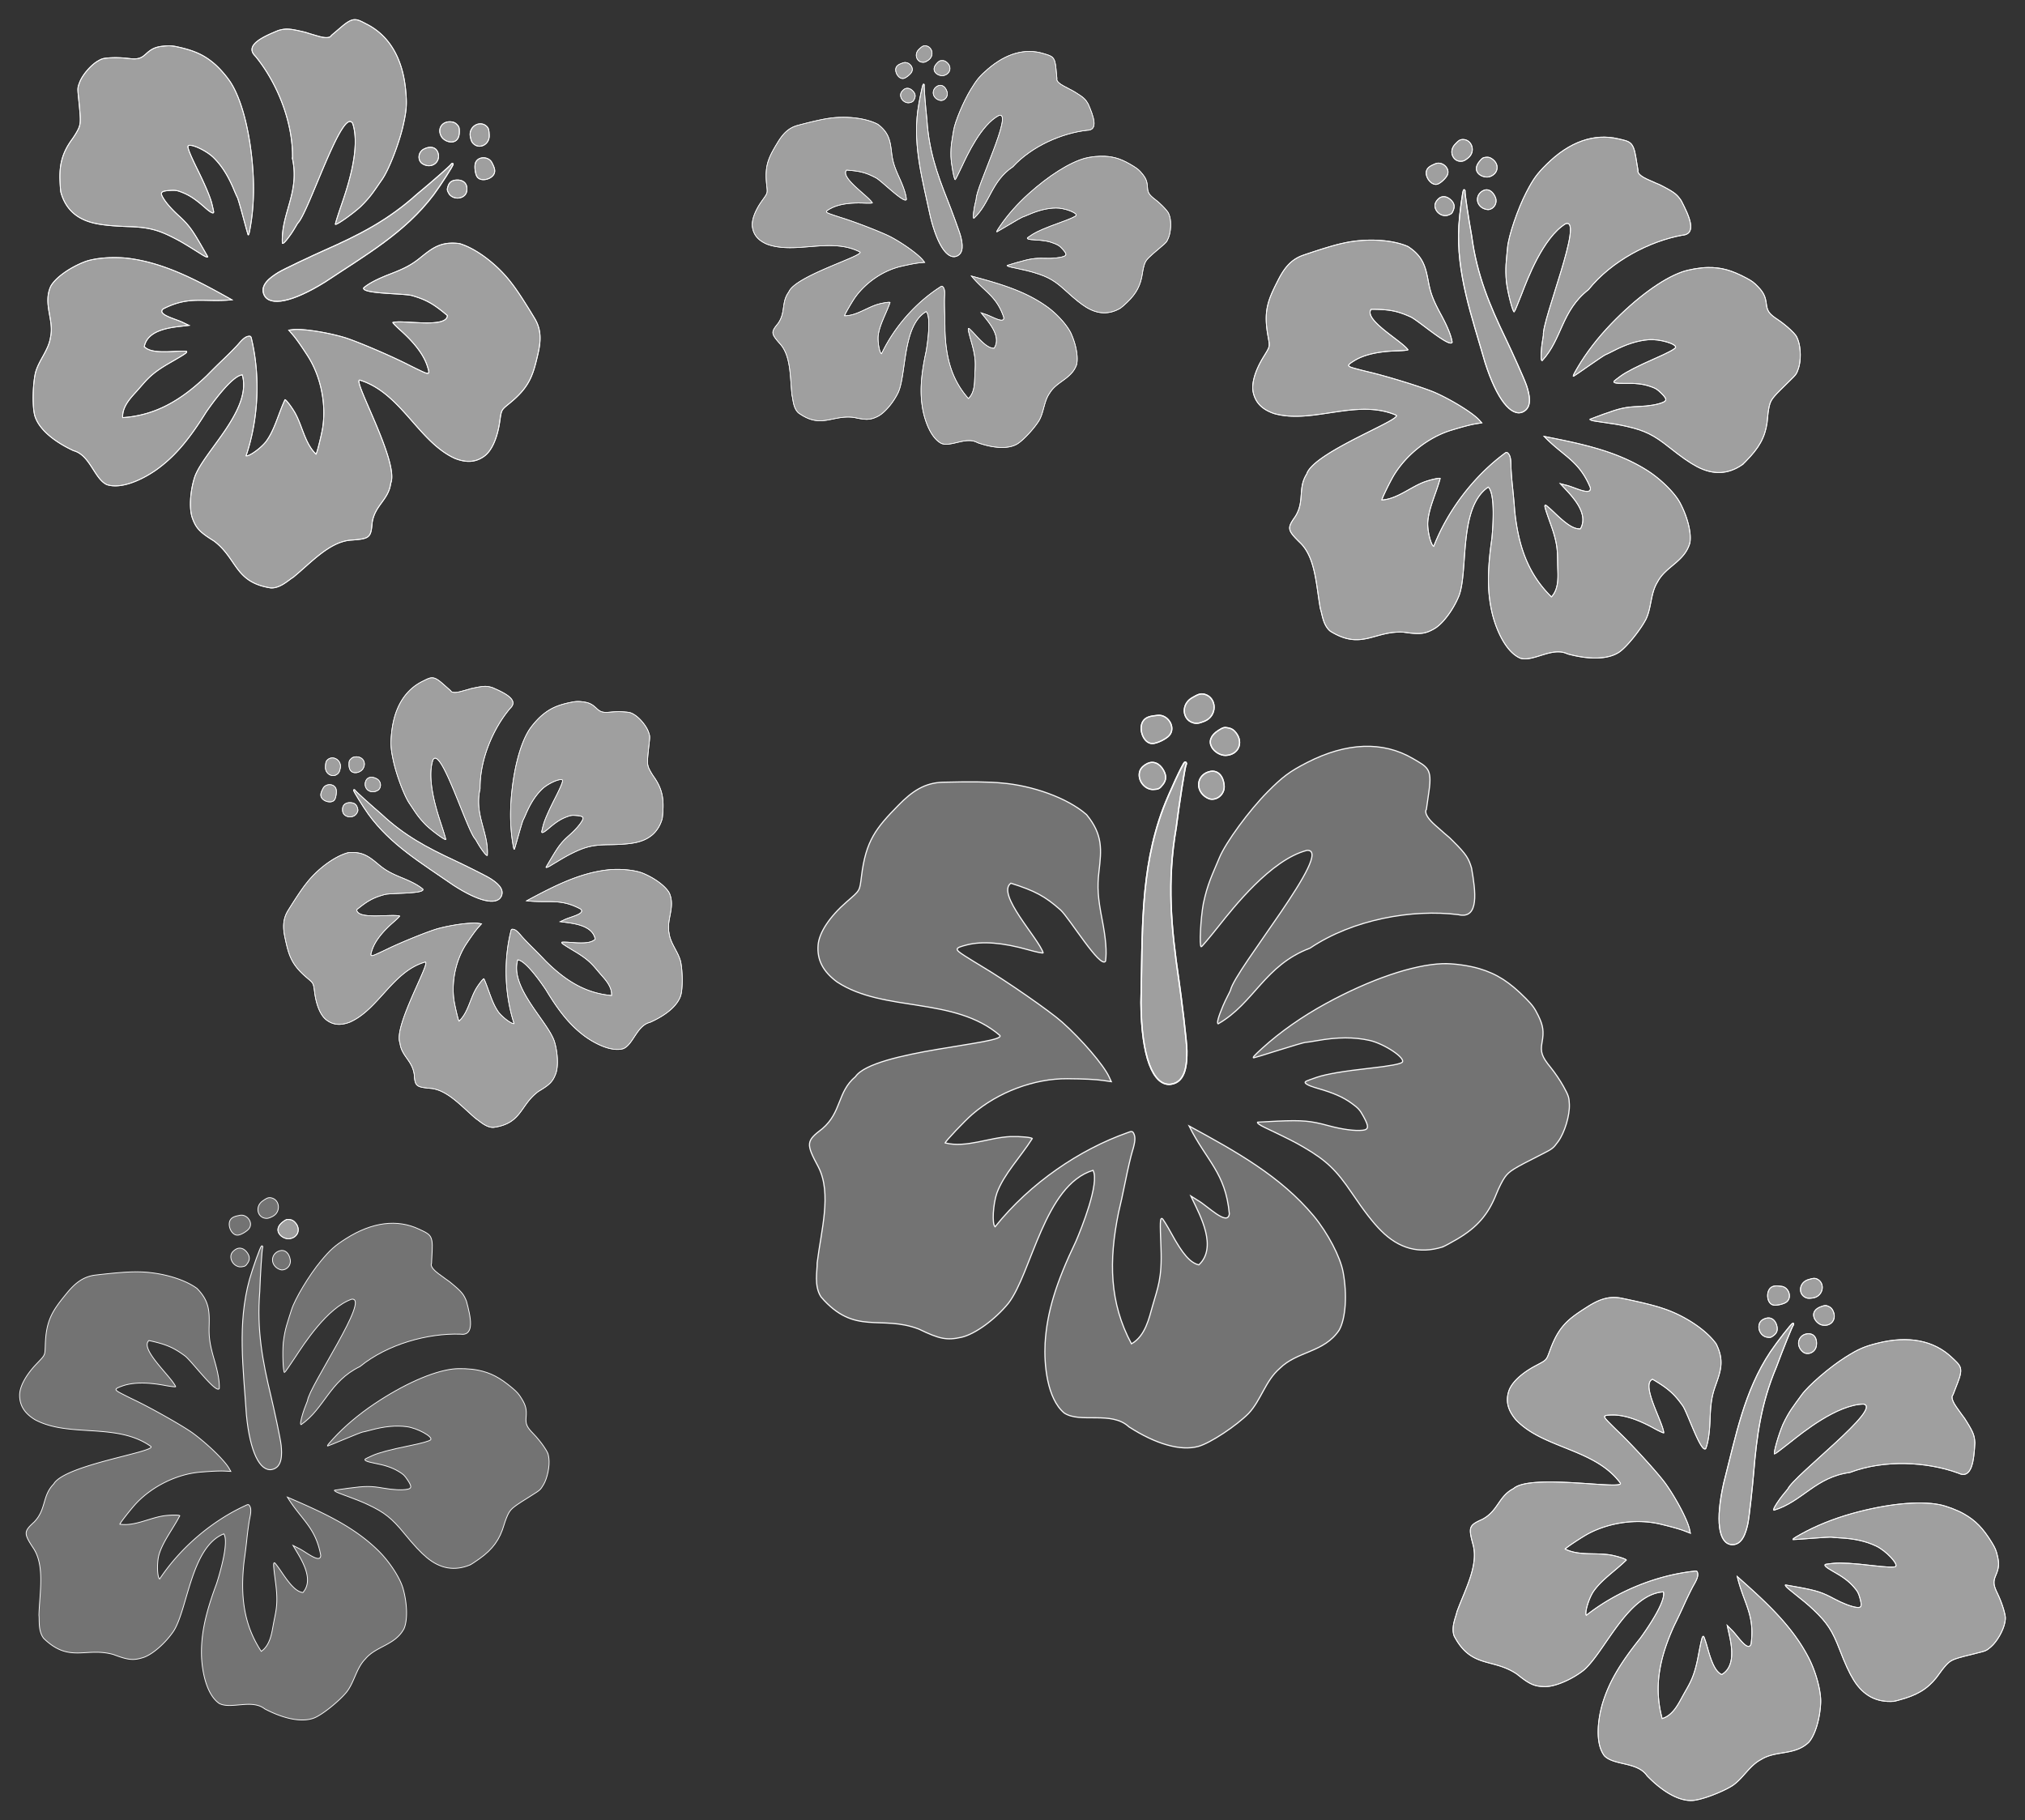 <svg xmlns="http://www.w3.org/2000/svg" width="316.3" height="284.319"><rect width="100%" height="100%" fill="#333333" stroke="none"/><path style="marker:none" d="M264.275 281.252c-2.023.07-4.53-1.314-7.005-3.865-1.483-2.213-5.204-1.579-6.677-3.13-1.499-2.01-.978-5.761-.318-8.051.977-3.3 2.667-6.24 5.915-10.292.9-1.226 4.052-5.72 3.63-7.256-5.645.367-9.245 9.613-12.525 12.294-1.858 1.44-4.421 2.519-5.95 2.506-1.657-.014-2.423-.354-4.404-1.955-3.793-2.562-7.122-.844-9.803-5.94-.524-1.396.279-2.997.428-3.792 1.245-3.423 3.356-7.148 2.548-10.374-.78-2.864-.69-3.13 1.396-4.063 2.518-1.31 2.53-3.613 4.898-4.813 2.62-2.388 17.258.26 16.692-.846-3.979-5.406-11.995-5.371-16.297-9.872-1.283-1.493-1.646-2.919-1.142-4.497.423-1.324 1.962-2.786 4.17-3.958 1.798-.955 1.676-.827 2.257-2.388 1.367-3.782 2.819-4.901 5.793-6.791 1.84-1.18 3.424-1.79 5.416-1.382 2.964.607 5.095 1.13 6.336 1.553 3.235 1.029 6.76 3.254 8.425 5.57 1.282 2.588.74 4.178-.081 6.478-.594 1.66-.78 2.801-.868 5.32-.074 2.124-.29 3.59-.678 4.578-.754.724-2.832-5.571-3.583-6.676-1.342-1.89-2.293-2.728-4.727-4.165-1.879.804 1.616 6.652 1.757 8.367-.018.068-.715-.252-1.547-.71-2.564-1.415-4.745-2.107-6.522-2.07-1.431.03-1.483.138-.53 1.116.435.445 1.177 1.18 1.65 1.633 2.262 2.169 6.189 6.501 7.258 8.008 1.699 2.395 3.424 5.7 3.723 7.132l.12.575-.877-.341c-.766-.297-1.974-.64-3.82-1.082-3.579-.858-7.86-.293-11.216 1.48-.983.52-3.531 2.207-3.649 2.416 2.191 1.102 4.888.5 7.277.956 1.067.218 2.24.607 2.283.758-1.763 1.738-3.944 3.114-5.197 5.003-.715 1.136-1.332 3.259-1.055 3.631 4.962-3.905 11.162-6.25 16.687-6.875.535-.08.617-.055.69.207.127.455-.033.978-.593 1.936-.28.481-.945 1.833-1.476 3.005a98.58 98.58 0 0 1-1.56 3.296c-2.283 4.987-3.254 9.55-1.896 14.557 1.722-.503 2.583-2.407 3.23-3.562 1.013-1.849 1.738-2.728 2.381-6.093.557-2.916.644-3.24.853-3.18.07.02.357.857.637 1.857.715 2.556 1.307 3.665 2.193 4.106 2.49-1.433 1.363-5.353.974-7.169l-.108-.501.67.677c.876.803 2.565 3.59 3.053 2.22.627-4.565-1.15-6.317-2.157-10.54 4.478 3.978 8.658 7.751 11.259 12.898 1.102 2.22 1.85 5.093 1.776 6.821-.11 2.55-.88 5.085-1.88 6.192-2.202 2.081-5.09 1.217-7.417 2.667-1.852.961-2.817 2.974-4.508 4.1-1.603 1.012-4.895 2.268-6.31 2.316z" color="#fff" overflow="visible" fill="#fff" fill-opacity=".314" stroke="#fff" stroke-width=".128" stroke-opacity=".971"/><path style="marker:none" d="M295.774 265.759c-2.667.188-4.72-.9-6.217-3.294-.673-1.075-1.348-2.538-2.228-4.828-1.125-2.926-1.958-4.19-4.09-6.204-.838-.793-1.425-1.283-3.736-3.124-.486-.387-.748-.706-.612-.744.02-.006 1.012.173 2.205.397 2.706.507 3.556.786 5.363 1.757 1.405.756 2.74 1.261 3.612 1.366.687.083.785-.23.45-1.43-.24-.855-.354-1.065-.962-1.764-.777-.893-1.69-1.576-3.322-2.484-1.061-.59-1.428-.96-1.057-1.063.092-.026.656-.096 1.252-.156 1.108-.11 3.06.004 6 .353 2.176.258 3.44.312 3.65.157.484-.36-1.493-2.458-3-3.182-1.596-.767-3.4-1.175-5.714-1.295-.594-.03-1.179-.078-1.3-.106-.122-.028-1.506.052-3.076.175-1.57.124-2.882.215-2.916.203-.147-.054.101-.229 1.19-.838 2.335-1.307 5.1-2.424 8.019-3.24 5.391-1.506 10.423-2.018 13.65-1.388 1.117.219 2.781.848 3.844 1.456 1.802 1.03 2.955 2.214 4.332 4.45.526.854.683 1.227.893 2.126.283 1.212.225 1.88-.262 3.002-.44 1.018-.386 1.548.3 2.936.323.654.729 1.71.922 2.4.314 1.122.33 1.31.184 2.077-.235 1.227-1.232 2.961-2.16 3.758-.723.62-.763.639-2.23.998-3.336.816-3.79.972-4.428 1.516-.325.276-.929.994-1.342 1.595-1.408 2.047-2.942 3.16-5.421 3.936-.807.252-1.614.47-1.793.482zM288.947 230.008c-5.374.714-7.437 4.567-11.87 5.9-.162-.092.167-.712.96-1.808.49-.678 1.117-1.36 1.218-1.523.999-2.142 14.94-12.71 11.81-13.25-4.15.096-9.509 4.44-11.436 5.966-1.304 1.037-2.41 1.863-2.457 1.837-.203-.115.64-3.072 1.325-4.65.965-2.056 1.616-2.783 2.882-4.551 1.073-1.502 4.432-4.396 6.898-5.945 2.013-1.264 2.91-1.654 5.018-2.184 4.791-1.204 8.77-.432 11.587 2.246 1.347 1.28 1.83 1.55.923 3.892l-.753 1.945s-.555.352.537 1.904c1.584 2.252.926 1.202 1.584 2.252 1.108 1.768 1.231 2.242 1.304 3.34-.142 2.572-.421 5.815-2.62 4.72-4.842-1.769-11.517-2.146-16.91-.091z" color="#fff" overflow="visible" fill="#fff" fill-opacity=".314" stroke="#fff" stroke-width=".128" stroke-opacity=".971"/><path style="marker:none" d="M270.377 241.272c-1.917-.273-2.468-3.712-1.14-9.612 1.915-7.413 3.176-14.325 7.3-20.516 1.077-1.592 3.26-4.386 3.476-4.446.172-.048.229.187.079.33-.144.138-1.713 4.035-2.625 6.518-2.4 5.693-3.067 10.744-3.545 16.51-.17 2.014-.684 6.938-.92 8.01-.298 1.316-.869 3.414-2.625 3.206z" color="#fff" overflow="visible" fill="#fff" fill-opacity=".314" stroke="#fff" stroke-width=".15" stroke-opacity=".971"/><path style="marker:none" d="M275.934 208.862c-.824-.154-1.387-1.119-1.157-1.981.131-.494.47-.795 1.084-.967.761-.213 1.414.23 1.665 1.13.188.67.05 1.142-.448 1.535-.457.361-.573.39-1.144.283zM277.015 203.86c-1.004-.187-1.199-1.926-.515-2.64.454-.473 1.13-.372 1.776-.292 1.133.14 1.699 1.77.755 2.466-.423.313-1.503.562-2.015.467zM283.183 202.745c-.691.103-.946.073-1.318-.155-1.024-.63-.808-2.32.636-2.723.558-.156.938-.302 1.409-.036 1.24.698.833 2.68-.727 2.914zM284.65 206.987c-.572-.107-1.153-.66-1.32-1.258-.2-.712.205-1.304 1.112-1.63.621-.223.755-.227 1.18-.034.355.162.541.355.717.747.571 1.274-.326 2.43-1.689 2.175zM281.863 211.333c-.204-.084-.503-.363-.665-.62-.71-1.123.054-2.442 1.381-2.38.844.038 1.303.813 1.134 1.91-.135.872-1.062 1.418-1.85 1.09zM264.275 281.252c-2.023.07-4.53-1.314-7.005-3.865-1.483-2.213-5.204-1.579-6.677-3.13-1.499-2.01-.978-5.761-.318-8.051.977-3.3 2.667-6.24 5.915-10.292.9-1.226 4.052-5.72 3.63-7.256-5.645.367-9.245 9.613-12.525 12.294-1.858 1.44-4.421 2.519-5.95 2.506-1.657-.014-2.423-.354-4.404-1.955-3.793-2.562-7.122-.844-9.803-5.94-.524-1.396.279-2.997.428-3.792 1.245-3.423 3.356-7.148 2.548-10.374-.78-2.864-.69-3.13 1.396-4.063 2.518-1.31 2.53-3.613 4.898-4.813 2.62-2.388 17.258.26 16.692-.846-3.979-5.406-11.995-5.371-16.297-9.872-1.283-1.493-1.646-2.919-1.142-4.497.423-1.324 1.962-2.786 4.17-3.958 1.798-.955 1.676-.827 2.257-2.388 1.367-3.782 2.819-4.901 5.793-6.791 1.84-1.18 3.424-1.79 5.416-1.382 2.964.607 5.095 1.13 6.336 1.553 3.235 1.029 6.76 3.254 8.425 5.57 1.282 2.588.74 4.178-.081 6.478-.594 1.66-.78 2.801-.868 5.32-.074 2.124-.29 3.59-.678 4.578-.754.724-2.832-5.571-3.583-6.676-1.342-1.89-2.293-2.728-4.727-4.165-1.879.804 1.616 6.652 1.757 8.367-.018.068-.715-.252-1.547-.71-2.564-1.415-4.745-2.107-6.522-2.07-1.431.03-1.483.138-.53 1.116.435.445 1.177 1.18 1.65 1.633 2.262 2.169 6.189 6.501 7.258 8.008 1.699 2.395 3.424 5.7 3.723 7.132l.12.575-.877-.341c-.766-.297-1.974-.64-3.82-1.082-3.579-.858-7.86-.293-11.216 1.48-.983.52-3.531 2.207-3.649 2.416 2.191 1.102 4.888.5 7.277.956 1.067.218 2.24.607 2.283.758-1.763 1.738-3.944 3.114-5.197 5.003-.715 1.136-1.332 3.259-1.055 3.631 4.962-3.905 11.162-6.25 16.687-6.875.535-.08.617-.055.69.207.127.455-.033.978-.593 1.936-.28.481-.945 1.833-1.476 3.005a98.58 98.58 0 0 1-1.56 3.296c-2.283 4.987-3.254 9.55-1.896 14.557 1.722-.503 2.583-2.407 3.23-3.562 1.013-1.849 1.738-2.728 2.381-6.093.557-2.916.644-3.24.853-3.18.07.02.357.857.637 1.857.715 2.556 1.307 3.665 2.193 4.106 2.49-1.433 1.363-5.353.974-7.169l-.108-.501.67.677c.876.803 2.565 3.59 3.053 2.22.627-4.565-1.15-6.317-2.157-10.54 4.478 3.978 8.658 7.751 11.259 12.898 1.102 2.22 1.85 5.093 1.776 6.821-.11 2.55-.88 5.085-1.88 6.192-2.202 2.081-5.09 1.217-7.417 2.667-1.852.961-2.817 2.974-4.508 4.1-1.603 1.012-4.895 2.268-6.31 2.316z" color="#fff" overflow="visible" fill="#fff" fill-opacity=".314" stroke="#fff" stroke-width=".128" stroke-opacity=".971"/><path d="M295.774 265.759c-2.667.188-4.72-.9-6.217-3.294-.673-1.075-1.348-2.538-2.228-4.828-1.125-2.926-1.958-4.19-4.09-6.204-.838-.793-1.425-1.283-3.736-3.124-.486-.387-.748-.706-.612-.744.02-.006 1.012.173 2.205.397 2.706.507 3.556.786 5.363 1.757 1.405.756 2.74 1.261 3.612 1.366.687.083.785-.23.45-1.43-.24-.855-.354-1.065-.962-1.764-.777-.893-1.69-1.576-3.322-2.484-1.061-.59-1.428-.96-1.057-1.063.092-.026.656-.096 1.252-.156 1.108-.11 3.06.004 6 .353 2.176.258 3.44.312 3.65.157.484-.36-1.493-2.458-3-3.182-1.596-.767-3.4-1.175-5.714-1.295-.594-.03-1.179-.078-1.3-.106-.122-.028-1.506.052-3.076.175-1.57.124-2.882.215-2.916.203-.147-.054.101-.229 1.19-.838 2.335-1.307 5.1-2.424 8.019-3.24 5.391-1.506 10.423-2.018 13.65-1.388 1.117.219 2.781.848 3.844 1.456 1.802 1.03 2.955 2.214 4.332 4.45.526.854.683 1.227.893 2.126.283 1.212.225 1.88-.262 3.002-.44 1.018-.386 1.548.3 2.936.323.654.729 1.71.922 2.4.314 1.122.33 1.31.184 2.077-.235 1.227-1.232 2.961-2.16 3.758-.723.62-.763.639-2.23.998-3.336.816-3.79.972-4.428 1.516-.325.276-.929.994-1.342 1.595-1.408 2.047-2.942 3.16-5.421 3.936-.807.252-1.614.47-1.793.482zM288.947 230.008c-5.374.714-7.437 4.567-11.87 5.9-.162-.092.167-.712.96-1.808.49-.678 1.117-1.36 1.218-1.523.999-2.142 14.94-12.71 11.81-13.25-4.15.096-9.509 4.44-11.436 5.966-1.304 1.037-2.41 1.863-2.457 1.837-.203-.115.64-3.072 1.325-4.65.965-2.056 1.616-2.783 2.882-4.551 1.073-1.502 4.432-4.396 6.898-5.945 2.013-1.264 2.91-1.654 5.018-2.184 4.791-1.204 8.77-.432 11.587 2.246 1.347 1.28 1.83 1.55.923 3.892l-.753 1.945s-.555.352.537 1.904c1.584 2.252.926 1.202 1.584 2.252 1.108 1.768 1.231 2.242 1.304 3.34-.142 2.572-.421 5.815-2.62 4.72-4.842-1.769-11.517-2.146-16.91-.091z" style="marker:none" color="#fff" overflow="visible" fill="#fff" fill-opacity=".314" stroke="#fff" stroke-width=".128" stroke-opacity=".971"/><path d="M270.377 241.272c-1.917-.273-2.468-3.712-1.14-9.612 1.915-7.413 3.176-14.325 7.3-20.516 1.077-1.592 3.26-4.386 3.476-4.446.172-.048.229.187.079.33-.144.138-1.713 4.035-2.625 6.518-2.4 5.693-3.067 10.744-3.545 16.51-.17 2.014-.684 6.938-.92 8.01-.298 1.316-.869 3.414-2.625 3.206z" style="marker:none" color="#fff" overflow="visible" fill="#fff" fill-opacity=".314" stroke="#fff" stroke-width=".15" stroke-opacity=".971"/><path d="M275.934 208.862c-.824-.154-1.387-1.119-1.157-1.981.131-.494.47-.795 1.084-.967.761-.213 1.414.23 1.665 1.13.188.67.05 1.142-.448 1.535-.457.361-.573.39-1.144.283zM277.015 203.86c-1.004-.187-1.199-1.926-.515-2.64.454-.473 1.13-.372 1.776-.292 1.133.14 1.699 1.77.755 2.466-.423.313-1.503.562-2.015.467zM283.183 202.745c-.691.103-.946.073-1.318-.155-1.024-.63-.808-2.32.636-2.723.558-.156.938-.302 1.409-.036 1.24.698.833 2.68-.727 2.914zM284.65 206.987c-.572-.107-1.153-.66-1.32-1.258-.2-.712.205-1.304 1.112-1.63.621-.223.755-.227 1.18-.034.355.162.541.355.717.747.571 1.274-.326 2.43-1.689 2.175zM281.863 211.333c-.204-.084-.503-.363-.665-.62-.71-1.123.054-2.442 1.381-2.38.844.038 1.303.813 1.134 1.91-.135.872-1.062 1.418-1.85 1.09z" style="marker:none" color="#fff" overflow="visible" fill="#fff" fill-opacity=".314" stroke="#fff" stroke-width=".128" stroke-opacity=".971"/><path d="M187.14 225.946c-2.742.734-6.606-.362-10.797-3.065-2.727-2.554-7.612-.51-10.115-2.162-2.686-2.273-3.162-7.564-2.986-10.903.291-4.82 1.67-9.372 4.825-15.938.84-1.96 3.725-9.102 2.663-11.066-7.598 2.289-9.59 16.065-13.224 20.768-2.084 2.555-5.245 4.842-7.338 5.31-2.269.505-3.423.283-6.638-1.279-5.995-2.299-10 1.103-15.278-5.013-1.158-1.74-.568-4.184-.615-5.317.617-5.073 2.321-10.832.197-14.985-1.975-3.667-1.934-4.058.62-5.994 3.026-2.59 2.313-5.739 5.17-8.129 2.823-4.093 23.668-5.11 22.543-6.443-7.15-6.128-18.094-3.542-25.397-8.33-2.227-1.633-3.174-3.468-2.986-5.783.158-1.945 1.8-4.43 4.445-6.731 2.155-1.875 2.03-1.661 2.329-3.978.67-5.602 2.3-7.591 5.766-11.116 2.142-2.195 4.113-3.53 6.965-3.604 4.243-.109 7.32-.07 9.151.117 4.746.38 10.27 2.305 13.277 4.943 2.572 3.132 2.335 5.476 1.94 8.88-.286 2.456-.179 4.074.5 7.545.571 2.925.74 4.998.523 6.471-.802 1.228-5.635-6.717-7.01-7.99-2.434-2.158-3.998-3-7.78-4.194-2.313 1.693 4.315 8.58 5.051 10.878-.003.099-1.057-.118-2.34-.481-3.952-1.121-7.151-1.376-9.568-.763-1.947.493-1.983.659-.371 1.692.735.472 1.982 1.241 2.77 1.71 3.78 2.248 10.519 6.925 12.457 8.646 3.08 2.735 6.486 6.706 7.347 8.568l.346.747-1.307-.188c-1.14-.164-2.9-.249-5.564-.27-5.162-.039-10.835 2.09-14.859 5.577-1.178 1.02-4.127 4.134-4.221 4.456 3.344.812 6.838-.866 10.247-.998 1.528-.04 3.253.121 3.36.313-1.858 2.933-4.403 5.505-5.517 8.484-.618 1.778-.789 4.875-.292 5.296 5.544-6.909 13.275-12.078 20.628-14.68.706-.278.825-.27 1.008.064.318.582.265 1.347-.197 2.833-.232.746-.711 2.805-1.065 4.575s-.845 4.02-1.09 4.998c-1.54 7.538-1.421 14.082 2.02 20.495 2.194-1.233 2.768-4.108 3.285-5.892.8-2.847 1.513-4.278 1.326-9.08-.163-4.162-.147-4.632.159-4.615.102.005.759 1.056 1.458 2.335 1.787 3.266 2.947 4.594 4.297 4.917 2.95-2.747.169-7.747-.938-10.106l-.308-.65 1.131.712c1.452.82 4.642 4.095 4.876 2.068-.59-6.437-3.574-8.269-6.287-13.722 7.38 4.018 14.288 7.851 19.472 14.061 2.21 2.684 4.143 6.375 4.588 8.76.657 3.52.408 7.228-.608 9.057-2.352 3.542-6.573 3.275-9.292 5.995-2.227 1.9-2.908 4.955-4.863 7.03-1.87 1.89-5.971 4.65-7.89 5.164z" style="marker:none" color="#fff" overflow="visible" fill="#fff" fill-opacity=".314" stroke="#fff" stroke-width=".18" stroke-opacity=".971"/><path d="M225.281 194.796c-3.584 1.102-6.734.266-9.54-2.532-1.26-1.257-2.646-3.042-4.573-5.893-2.464-3.643-4.003-5.107-7.553-7.184-1.397-.817-2.354-1.302-6.096-3.086-.787-.375-1.246-.727-1.072-.822.026-.014 1.438-.084 3.139-.157 3.86-.163 5.11-.052 7.886.704 2.159.588 4.145.855 5.368.723.965-.105 1.001-.564.163-2.097-.598-1.094-.82-1.344-1.873-2.106-1.345-.975-2.81-1.62-5.327-2.343-1.637-.47-2.256-.859-1.782-1.118.119-.065.867-.34 1.663-.61 1.478-.501 4.183-.963 8.31-1.418 3.057-.337 4.801-.663 5.037-.94.55-.647-2.817-2.887-5.106-3.4-2.424-.542-5.019-.53-8.219.04-.82.147-1.636.267-1.81.268-.175 0-2.042.547-4.148 1.213-2.107.666-3.872 1.206-3.922 1.2-.218-.027.066-.344 1.362-1.522 2.777-2.526 6.202-4.928 9.932-6.967 6.891-3.766 13.606-6.059 18.214-6.22 1.597-.055 4.071.279 5.715.772 2.79.836 4.74 2.09 7.33 4.71.99 1 1.323 1.461 1.894 2.623.77 1.566.903 2.497.593 4.185-.28 1.53-.038 2.238 1.34 3.917.649.792 1.538 2.107 2.02 2.99.784 1.433.866 1.685.909 2.779.068 1.75-.745 4.437-1.762 5.82-.79 1.077-.84 1.114-2.73 2.07-4.302 2.172-4.873 2.528-5.573 3.474-.356.48-.954 1.653-1.329 2.605-1.275 3.243-3.019 5.25-6.162 7.096-1.022.6-2.057 1.152-2.298 1.226zM204.629 148.1c-7.118 2.677-8.717 8.597-14.352 11.822-.252-.074.001-1.026.739-2.775.455-1.082 1.096-2.212 1.181-2.467.687-3.244 16.394-22.101 11.945-21.85-5.641 1.447-11.59 9.08-13.74 11.777-1.454 1.83-2.703 3.31-2.775 3.289-.315-.093-.1-4.401.337-6.776.668-3.114 1.327-4.313 2.498-7.132.99-2.392 4.664-7.41 7.544-10.308 2.35-2.365 3.453-3.183 6.167-4.575 6.166-3.161 11.847-3.367 16.546-.6 2.246 1.324 2.99 1.54 2.494 5.027l-.413 2.897s-.647.656 1.337 2.432c2.877 2.576 1.645 1.35 2.877 2.576 2.075 2.065 2.393 2.674 2.84 4.151.62 3.56 1.266 8.08-2.085 7.28-7.178-.883-16.42.716-23.14 5.232z" style="marker:none" color="#fff" overflow="visible" fill="#fff" fill-opacity=".314" stroke="#fff" stroke-width=".18" stroke-opacity=".971"/><path d="M182.818 169.374c-2.706.235-4.549-4.291-4.601-12.774.269-10.737-.196-20.583 3.48-30.35.966-2.517 3.066-7.027 3.34-7.178.221-.12.373.184.213.428-.152.232-1.063 6.056-1.523 9.737-1.477 8.54-.789 15.655.384 23.688.407 2.804 1.263 9.697 1.28 11.236.008 1.894-.107 4.942-2.573 5.213z" style="marker:none" color="#fff" overflow="visible" fill="#fff" fill-opacity=".314" stroke="#fff" stroke-width=".21" stroke-opacity=".971"/><path d="M180.149 123.322c-1.175.05-2.25-1.09-2.209-2.341.024-.716.39-1.236 1.176-1.665.972-.532 2.004-.133 2.633 1.017.469.857.43 1.545-.126 2.24-.51.639-.66.715-1.474.75zM180.043 116.144c-1.432.061-2.25-2.253-1.54-3.444.47-.791 1.426-.867 2.333-.963 1.594-.167 2.883 1.88 1.814 3.132-.479.56-1.877 1.244-2.607 1.275zM188.118 112.666c-.912.36-1.269.4-1.85.206-1.6-.535-1.84-2.914.007-3.923.713-.39 1.186-.709 1.914-.496 1.917.562 1.987 3.399-.071 4.213zM191.467 118c-.816.034-1.786-.538-2.203-1.301-.498-.91-.133-1.848 1.004-2.58.778-.503.96-.55 1.602-.42.536.107.852.313 1.216.792 1.184 1.561.324 3.426-1.619 3.509zM189.034 124.821c-.305-.05-.802-.337-1.105-.636-1.326-1.311-.699-3.355 1.133-3.692 1.166-.214 2.04.7 2.155 2.252.092 1.235-1.001 2.274-2.183 2.076z" style="marker:none" color="#fff" overflow="visible" fill="#fff" fill-opacity=".314" stroke="#fff" stroke-width=".18" stroke-opacity=".971"/><path style="marker:none" d="M182.818 169.374c-2.706.235-4.549-4.291-4.601-12.774.269-10.737-.196-20.583 3.48-30.35.966-2.517 3.066-7.027 3.34-7.178.221-.12.373.184.213.428-.152.232-1.063 6.056-1.523 9.737-1.477 8.54-.789 15.655.384 23.688.407 2.804 1.263 9.697 1.28 11.236.008 1.894-.107 4.942-2.573 5.213z" color="#fff" overflow="visible" fill="#fff" fill-opacity=".314" stroke="#fff" stroke-width=".21" stroke-opacity=".971"/><path style="marker:none" d="M180.149 123.322c-1.175.05-2.25-1.09-2.209-2.341.024-.716.39-1.236 1.176-1.665.972-.532 2.004-.133 2.633 1.017.469.857.43 1.545-.126 2.24-.51.639-.66.715-1.474.75zM180.043 116.144c-1.432.061-2.25-2.253-1.54-3.444.47-.791 1.426-.867 2.333-.963 1.594-.167 2.883 1.88 1.814 3.132-.479.56-1.877 1.244-2.607 1.275zM188.118 112.666c-.912.36-1.269.4-1.85.206-1.6-.535-1.84-2.914.007-3.923.713-.39 1.186-.709 1.914-.496 1.917.562 1.987 3.399-.071 4.213zM191.467 118c-.816.034-1.786-.538-2.203-1.301-.498-.91-.133-1.848 1.004-2.58.778-.503.96-.55 1.602-.42.536.107.852.313 1.216.792 1.184 1.561.324 3.426-1.619 3.509zM189.034 124.821c-.305-.05-.802-.337-1.105-.636-1.326-1.311-.699-3.355 1.133-3.692 1.166-.214 2.04.7 2.155 2.252.092 1.235-1.001 2.274-2.183 2.076z" color="#fff" overflow="visible" fill="#fff" fill-opacity=".314" stroke="#fff" stroke-width=".18" stroke-opacity=".971"/><path d="M106.316 155.555c-.503 1.522-2.217 3.006-4.792 4.147-2.05.495-2.599 3.435-4.155 4.104-1.905.563-4.55-.852-6.07-1.97-2.185-1.63-3.907-3.691-6.028-7.215-.665-1.004-3.142-4.578-4.398-4.686-1.274 4.296 4.61 9.504 5.705 12.677.56 1.775.66 3.975.232 5.108-.464 1.228-.927 1.704-2.66 2.737-2.943 2.117-2.578 5.062-7.1 5.657-1.18.007-2.151-1.028-2.7-1.356-2.204-1.864-4.393-4.452-7.012-4.737-2.342-.204-2.514-.344-2.637-2.15-.284-2.23-1.992-2.87-2.235-4.958-1.057-2.601 4.923-12.755 3.945-12.637-5.108 1.476-7.278 7.443-11.802 9.406-1.46.545-2.62.423-3.654-.383-.869-.677-1.533-2.221-1.8-4.183-.217-1.598-.155-1.473-1.156-2.332-2.435-2.052-2.87-3.438-3.46-6.166-.372-1.69-.39-3.035.458-4.404 1.263-2.036 2.235-3.477 2.89-4.283 1.65-2.122 4.27-4.132 6.447-4.734 2.275-.244 3.309.594 4.792 1.835 1.071.896 1.868 1.347 3.717 2.102 1.557.637 2.588 1.2 3.216 1.758.331.76-4.916.579-5.943.834-1.773.48-2.655.957-4.39 2.372.082 1.616 5.386.622 6.7.986.044.033-.384.463-.953.955-1.754 1.519-2.865 2.95-3.325 4.28-.37 1.072-.303 1.14.684.7.45-.201 1.2-.551 1.665-.778 2.232-1.088 6.528-2.819 7.94-3.2 2.246-.607 5.175-.983 6.32-.813l.46.068-.493.559c-.43.487-1.016 1.292-1.851 2.542-1.618 2.424-2.371 5.762-1.972 8.741.116.872.672 3.229.795 3.373 1.42-1.326 1.71-3.495 2.704-5.145.455-.734 1.065-1.498 1.19-1.49.807 1.787 1.233 3.784 2.293 5.234.648.842 2.057 1.882 2.41 1.778-1.543-4.757-1.587-10.008-.537-14.285.087-.419.127-.473.342-.455.373.03.718.292 1.276.97.28.341 1.104 1.205 1.83 1.921a78.078 78.078 0 0 1 2.02 2.063c3.082 3.062 6.207 5.034 10.3 5.397.098-1.417-1.081-2.58-1.763-3.376-1.096-1.26-1.55-2.04-3.875-3.44-2.015-1.212-2.231-1.365-2.129-1.504.034-.047.734-.031 1.554.035 2.095.169 3.082.033 3.653-.505-.384-2.243-3.605-2.48-5.061-2.688l-.403-.057.687-.313c.837-.43 3.371-.922 2.487-1.66-3.22-1.716-5.01-.876-8.425-1.285 4.184-2.238 8.133-4.31 12.67-4.833 1.952-.211 4.293.02 5.557.549 1.864.78 3.538 2.047 4.086 3.093.943 2.208-.49 4.117-.05 6.243.207 1.64 1.438 2.908 1.812 4.474.312 1.469.344 4.259-.008 5.323z" style="marker:none" color="#fff" overflow="visible" fill="#fff" fill-opacity=".314" stroke="#fff" stroke-width=".101" stroke-opacity=".971"/><path d="M103.433 127.902c-.59 2.033-1.962 3.26-4.151 3.717-.984.206-2.256.307-4.199.333-2.483.034-3.65.307-5.731 1.339-.819.406-1.344.708-3.345 1.92-.421.256-.73.364-.72.252 0-.016.405-.705.898-1.53 1.119-1.872 1.559-2.427 2.776-3.504.946-.837 1.687-1.691 2.004-2.31.25-.488.044-.647-.939-.726-.701-.057-.889-.03-1.574.231-.877.333-1.635.825-2.757 1.789-.73.627-1.104.798-1.08.494.006-.076.109-.514.228-.974.221-.853.842-2.273 1.906-4.361.788-1.547 1.174-2.472 1.116-2.67-.135-.459-2.235.436-3.186 1.358-1.007.976-1.805 2.204-2.528 3.891-.185.433-.381.855-.435.938-.053.082-.374 1.132-.712 2.333-.339 1.2-.63 2.201-.649 2.223-.08.094-.142-.138-.297-1.114-.331-2.094-.404-4.455-.21-6.847.358-4.42 1.356-8.299 2.708-10.524.469-.77 1.393-1.835 2.135-2.458 1.26-1.057 2.455-1.59 4.494-2 .78-.157 1.1-.172 1.825-.081.978.121 1.459.348 2.16 1.017.635.606 1.044.711 2.263.581a12.99 12.99 0 0 1 2.037-.027c.92.074 1.064.113 1.593.432.848.51 1.864 1.727 2.202 2.635.263.707.265.742.13 1.93-.307 2.704-.316 3.083-.087 3.707.117.317.485.962.818 1.434 1.136 1.607 1.543 3.052 1.44 5.107-.034.669-.094 1.328-.133 1.465zM74.993 123.18c-.941 4.189 1.357 6.778 1.134 10.437-.113.096-.484-.319-1.081-1.209-.37-.55-.705-1.202-.799-1.322-1.318-1.33-5.351-14.586-6.61-12.407-1.066 3.11.694 8.283 1.3 10.133.413 1.254.724 2.302.692 2.33-.141.12-2.108-1.317-3.093-2.26-1.263-1.28-1.625-1.962-2.592-3.388-.822-1.209-2.053-4.498-2.528-6.755-.388-1.842-.432-2.616-.248-4.328.418-3.89 2.081-6.635 4.843-7.995 1.321-.65 1.654-.935 3.145.38l1.24 1.093s.11.509 1.562.123c2.107-.56 1.147-.359 2.107-.56 1.618-.34 2.004-.301 2.84-.055 1.872.81 4.206 1.907 2.79 3.24-2.641 3.115-4.75 7.972-4.702 12.543z" style="marker:none" color="#fff" overflow="visible" fill="#fff" fill-opacity=".314" stroke="#fff" stroke-width=".101" stroke-opacity=".971"/><path d="M78.277 140.066c-.728 1.35-3.435.817-7.456-1.787-4.984-3.453-9.775-6.285-13.246-11.046-.888-1.236-2.366-3.624-2.352-3.8.011-.142.202-.12.267.031.063.144 2.53 2.379 4.124 3.737 3.574 3.343 7.145 5.222 11.3 7.158 1.449.677 4.967 2.409 5.699 2.878.897.582 2.3 1.58 1.664 2.829z" style="marker:none" color="#fff" overflow="visible" fill="#fff" fill-opacity=".314" stroke="#fff" stroke-width=".118" stroke-opacity=".971"/><path d="M55.714 127.057c-.34.57-1.212.724-1.79.316-.33-.233-.462-.566-.421-1.07.05-.624.558-.988 1.296-.928.55.044.862.276 1.018.753.143.44.133.534-.103.929zM52.293 124.882c-.415.695-1.76.363-2.103-.34-.227-.467.033-.942.27-1.4.414-.804 1.78-.777 2.04.115.115.4.005 1.27-.207 1.625zM53.154 119.993c-.112.542-.204.723-.476.937-.748.59-1.945-.034-1.85-1.218.037-.458.033-.78.36-1.057.858-.731 2.22.115 1.966 1.338zM56.709 120.065c-.237.396-.807.676-1.297.637-.584-.047-.913-.51-.907-1.274.005-.522.039-.623.299-.886.217-.22.412-.305.75-.328 1.104-.075 1.718.909 1.155 1.851zM59.175 123.328c-.119.127-.408.273-.643.323-1.03.22-1.8-.709-1.391-1.678.26-.616.961-.746 1.73-.32.611.34.763 1.178.304 1.675zM106.316 155.555c-.503 1.522-2.217 3.006-4.792 4.147-2.05.495-2.599 3.435-4.155 4.104-1.905.563-4.55-.852-6.07-1.97-2.185-1.63-3.907-3.691-6.028-7.215-.665-1.004-3.142-4.578-4.398-4.686-1.274 4.296 4.61 9.504 5.705 12.677.56 1.775.66 3.975.232 5.108-.464 1.228-.927 1.704-2.66 2.737-2.943 2.117-2.578 5.062-7.1 5.657-1.18.007-2.151-1.028-2.7-1.356-2.204-1.864-4.393-4.452-7.012-4.737-2.342-.204-2.514-.344-2.637-2.15-.284-2.23-1.992-2.87-2.235-4.958-1.057-2.601 4.923-12.755 3.945-12.637-5.108 1.476-7.278 7.443-11.802 9.406-1.46.545-2.62.423-3.654-.383-.869-.677-1.533-2.221-1.8-4.183-.217-1.598-.155-1.473-1.156-2.332-2.435-2.052-2.87-3.438-3.46-6.166-.372-1.69-.39-3.035.458-4.404 1.263-2.036 2.235-3.477 2.89-4.283 1.65-2.122 4.27-4.132 6.447-4.734 2.275-.244 3.309.594 4.792 1.835 1.071.896 1.868 1.347 3.717 2.102 1.557.637 2.588 1.2 3.216 1.758.331.76-4.916.579-5.943.834-1.773.48-2.655.957-4.39 2.372.082 1.616 5.386.622 6.7.986.044.033-.384.463-.953.955-1.754 1.519-2.865 2.95-3.325 4.28-.37 1.072-.303 1.14.684.7.45-.201 1.2-.551 1.665-.778 2.232-1.088 6.528-2.819 7.94-3.2 2.246-.607 5.175-.983 6.32-.813l.46.068-.493.559c-.43.487-1.016 1.292-1.851 2.542-1.618 2.424-2.371 5.762-1.972 8.741.116.872.672 3.229.795 3.373 1.42-1.326 1.71-3.495 2.704-5.145.455-.734 1.065-1.498 1.19-1.49.807 1.787 1.233 3.784 2.293 5.234.648.842 2.057 1.882 2.41 1.778-1.543-4.757-1.587-10.008-.537-14.285.087-.419.127-.473.342-.455.373.03.718.292 1.276.97.28.341 1.104 1.205 1.83 1.921a78.078 78.078 0 0 1 2.02 2.063c3.082 3.062 6.207 5.034 10.3 5.397.098-1.417-1.081-2.58-1.763-3.376-1.096-1.26-1.55-2.04-3.875-3.44-2.015-1.212-2.231-1.365-2.129-1.504.034-.047.734-.031 1.554.035 2.095.169 3.082.033 3.653-.505-.384-2.243-3.605-2.48-5.061-2.688l-.403-.057.687-.313c.837-.43 3.371-.922 2.487-1.66-3.22-1.716-5.01-.876-8.425-1.285 4.184-2.238 8.133-4.31 12.67-4.833 1.952-.211 4.293.02 5.557.549 1.864.78 3.538 2.047 4.086 3.093.943 2.208-.49 4.117-.05 6.243.207 1.64 1.438 2.908 1.812 4.474.312 1.469.344 4.259-.008 5.323z" style="marker:none" color="#fff" overflow="visible" fill="#fff" fill-opacity=".314" stroke="#fff" stroke-width=".101" stroke-opacity=".971"/><path style="marker:none" d="M103.433 127.902c-.59 2.033-1.962 3.26-4.151 3.717-.984.206-2.256.307-4.199.333-2.483.034-3.65.307-5.731 1.339-.819.406-1.344.708-3.345 1.92-.421.256-.73.364-.72.252 0-.016.405-.705.898-1.53 1.119-1.872 1.559-2.427 2.776-3.504.946-.837 1.687-1.691 2.004-2.31.25-.488.044-.647-.939-.726-.701-.057-.889-.03-1.574.231-.877.333-1.635.825-2.757 1.789-.73.627-1.104.798-1.08.494.006-.076.109-.514.228-.974.221-.853.842-2.273 1.906-4.361.788-1.547 1.174-2.472 1.116-2.67-.135-.459-2.235.436-3.186 1.358-1.007.976-1.805 2.204-2.528 3.891-.185.433-.381.855-.435.938-.053.082-.374 1.132-.712 2.333-.339 1.2-.63 2.201-.649 2.223-.08.094-.142-.138-.297-1.114-.331-2.094-.404-4.455-.21-6.847.358-4.42 1.356-8.299 2.708-10.524.469-.77 1.393-1.835 2.135-2.458 1.26-1.057 2.455-1.59 4.494-2 .78-.157 1.1-.172 1.825-.081.978.121 1.459.348 2.16 1.017.635.606 1.044.711 2.263.581a12.99 12.99 0 0 1 2.037-.027c.92.074 1.064.113 1.593.432.848.51 1.864 1.727 2.202 2.635.263.707.265.742.13 1.93-.307 2.704-.316 3.083-.087 3.707.117.317.485.962.818 1.434 1.136 1.607 1.543 3.052 1.44 5.107-.034.669-.094 1.328-.133 1.465zM74.993 123.18c-.941 4.189 1.357 6.778 1.134 10.437-.113.096-.484-.319-1.081-1.209-.37-.55-.705-1.202-.799-1.322-1.318-1.33-5.351-14.586-6.61-12.407-1.066 3.11.694 8.283 1.3 10.133.413 1.254.724 2.302.692 2.33-.141.12-2.108-1.317-3.093-2.26-1.263-1.28-1.625-1.962-2.592-3.388-.822-1.209-2.053-4.498-2.528-6.755-.388-1.842-.432-2.616-.248-4.328.418-3.89 2.081-6.635 4.843-7.995 1.321-.65 1.654-.935 3.145.38l1.24 1.093s.11.509 1.562.123c2.107-.56 1.147-.359 2.107-.56 1.618-.34 2.004-.301 2.84-.055 1.872.81 4.206 1.907 2.79 3.24-2.641 3.115-4.75 7.972-4.702 12.543z" color="#fff" overflow="visible" fill="#fff" fill-opacity=".314" stroke="#fff" stroke-width=".101" stroke-opacity=".971"/><path style="marker:none" d="M78.277 140.066c-.728 1.35-3.435.817-7.456-1.787-4.984-3.453-9.775-6.285-13.246-11.046-.888-1.236-2.366-3.624-2.352-3.8.011-.142.202-.12.267.031.063.144 2.53 2.379 4.124 3.737 3.574 3.343 7.145 5.222 11.3 7.158 1.449.677 4.967 2.409 5.699 2.878.897.582 2.3 1.58 1.664 2.829z" color="#fff" overflow="visible" fill="#fff" fill-opacity=".314" stroke="#fff" stroke-width=".118" stroke-opacity=".971"/><path style="marker:none" d="M55.714 127.057c-.34.57-1.212.724-1.79.316-.33-.233-.462-.566-.421-1.07.05-.624.558-.988 1.296-.928.55.044.862.276 1.018.753.143.44.133.534-.103.929zM52.293 124.882c-.415.695-1.76.363-2.103-.34-.227-.467.033-.942.27-1.4.414-.804 1.78-.777 2.04.115.115.4.005 1.27-.207 1.625zM53.154 119.993c-.112.542-.204.723-.476.937-.748.59-1.945-.034-1.85-1.218.037-.458.033-.78.36-1.057.858-.731 2.22.115 1.966 1.338zM56.709 120.065c-.237.396-.807.676-1.297.637-.584-.047-.913-.51-.907-1.274.005-.522.039-.623.299-.886.217-.22.412-.305.75-.328 1.104-.075 1.718.909 1.155 1.851zM59.175 123.328c-.119.127-.408.273-.643.323-1.03.22-1.8-.709-1.391-1.678.26-.616.961-.746 1.73-.32.611.34.763 1.178.304 1.675z" color="#fff" overflow="visible" fill="#fff" fill-opacity=".314" stroke="#fff" stroke-width=".101" stroke-opacity=".971"/><path d="M252.832 101.92c-1.708 1.085-4.57 1.163-7.997.22-2.4-1.156-5.286 1.277-7.342.686-2.312-.972-3.764-4.47-4.356-6.778-.83-3.34-.864-6.73-.119-11.87.154-1.513.592-6.985-.55-8.095-4.68 3.178-3.095 12.973-4.563 16.947-.872 2.183-2.534 4.413-3.858 5.176-1.436.829-2.268.924-4.788.548-4.568-.285-6.567 2.883-11.461-.151-1.16-.937-1.28-2.725-1.553-3.485-.663-3.582-.732-7.862-3.063-10.234-2.125-2.073-2.181-2.348-.857-4.21 1.506-2.406.349-4.396 1.782-6.631 1.047-3.387 15.008-8.525 13.959-9.192-6.17-2.643-13.062 1.451-19.052-.248-1.863-.635-2.898-1.681-3.264-3.296-.307-1.356.279-3.396 1.587-5.526 1.066-1.735 1.026-1.563.735-3.203-.738-3.953-.054-5.654 1.55-8.79.99-1.95 2.045-3.279 3.97-3.937 2.862-.98 4.964-1.61 6.248-1.874 3.31-.753 7.477-.622 10.085.53 2.418 1.581 2.757 3.226 3.214 5.625.33 1.732.748 2.81 1.95 5.026 1.013 1.868 1.57 3.242 1.737 4.29-.284 1.006-5.266-3.367-6.473-3.938-2.116-.95-3.36-1.19-6.187-1.194-1.211 1.645 4.766 4.915 5.757 6.321.018.068-.744.146-1.694.172-2.927.08-5.158.59-6.67 1.522-1.22.751-1.21.872.108 1.23a83.5 83.5 0 0 0 2.25.573c3.05.722 8.63 2.466 10.316 3.223 2.678 1.203 5.842 3.178 6.825 4.26l.394.434-.929.151c-.81.132-2.025.45-3.841 1.004-3.52 1.075-6.924 3.733-8.917 6.963-.584.945-1.925 3.692-1.92 3.931 2.447-.16 4.466-2.047 6.756-2.865 1.031-.353 2.239-.612 2.353-.504-.639 2.392-1.821 4.684-1.944 6.948-.04 1.34.504 3.484.932 3.664 2.297-5.882 6.453-11.047 10.899-14.386.42-.34.503-.36.699-.17.34.327.467.859.47 1.968.002.557.115 2.06.252 3.34.136 1.279.283 2.913.325 3.63.56 5.457 2.037 9.882 5.746 13.51 1.23-1.307 1.007-3.385.978-4.708-.063-2.108.116-3.233-1.036-6.46-.999-2.795-1.088-3.118-.877-3.172.071-.019.742.556 1.491 1.277 1.912 1.84 2.984 2.496 3.971 2.428 1.42-2.498-1.538-5.306-2.794-6.674l-.348-.377.921.244c1.162.248 4.031 1.794 3.758.366-1.775-4.252-4.195-4.862-7.204-7.992 5.877 1.159 11.393 2.292 16.244 5.41 2.076 1.354 4.178 3.452 4.99 4.979 1.198 2.254 1.82 4.83 1.518 6.29-.844 2.911-3.772 3.63-5.041 6.06-1.11 1.767-.92 3.99-1.807 5.819-.87 1.685-3.07 4.436-4.265 5.195z" style="marker:none" color="#fff" overflow="visible" fill="#fff" fill-opacity=".314" stroke="#fff" stroke-width=".128" stroke-opacity=".971"/><path d="M272.13 72.597c-2.204 1.514-4.525 1.617-7.03.312-1.125-.586-2.449-1.504-4.368-3.032-2.453-1.952-3.812-2.62-6.67-3.275-1.124-.258-1.879-.383-4.804-.798-.616-.088-1.003-.23-.905-.33.014-.016.96-.365 2.102-.777 2.59-.935 3.464-1.125 5.513-1.204 1.594-.06 3.002-.303 3.806-.654.634-.277.56-.597-.337-1.46-.64-.617-.845-.74-1.723-1.033-1.123-.376-2.257-.502-4.123-.457-1.214.029-1.718-.103-1.45-.38.066-.07.517-.416 1-.77.9-.657 2.64-1.548 5.35-2.738 2.007-.88 3.124-1.475 3.226-1.714.235-.557-2.532-1.362-4.199-1.222-1.764.148-3.526.71-5.581 1.78-.527.275-1.056.53-1.175.568-.118.038-1.271.808-2.562 1.71-1.29.903-2.376 1.647-2.411 1.653-.154.028-.029-.248.601-1.326 1.35-2.31 3.167-4.675 5.27-6.857 3.883-4.032 7.961-7.024 11.061-8.116 1.075-.379 2.828-.68 4.052-.695 2.075-.026 3.67.41 5.99 1.64.887.47 1.211.712 1.848 1.38.858.9 1.147 1.506 1.296 2.72.136 1.1.452 1.53 1.747 2.379.61.4 1.495 1.104 2.012 1.602.839.807.949.961 1.21 1.696.42 1.177.44 3.177.045 4.335-.309.9-.334.937-1.416 1.99-2.463 2.395-2.775 2.76-3.05 3.552-.14.403-.296 1.328-.347 2.055-.176 2.478-.934 4.216-2.678 6.141-.567.627-1.153 1.223-1.301 1.325zM248.12 45.241c-4.27 3.34-4.095 7.708-7.24 11.103-.187.003-.217-.698-.09-2.045.08-.833.274-1.738.278-1.93-.225-2.353 6.436-18.53 3.463-17.41-3.528 2.188-5.946 8.65-6.833 10.942-.599 1.555-1.132 2.828-1.186 2.829-.234.004-1.007-2.972-1.216-4.68-.21-2.261-.018-3.217.177-5.384.164-1.839 1.591-6.036 2.932-8.621 1.094-2.11 1.67-2.901 3.219-4.427 3.519-3.466 7.34-4.818 11.126-3.938 1.81.421 2.362.409 2.768 2.887l.338 2.058s-.3.585 1.428 1.37c2.506 1.137 1.407.566 2.506 1.137 1.852.962 2.199 1.309 2.818 2.218 1.181 2.289 2.585 5.226.135 5.396-5.07.931-11.016 3.99-14.624 8.495z" style="marker:none" color="#fff" overflow="visible" fill="#fff" fill-opacity=".314" stroke="#fff" stroke-width=".128" stroke-opacity=".971"/><path d="M237.824 64.365c-1.79.736-4.01-1.949-5.855-7.708-2.108-7.36-4.525-13.957-4.108-21.385.12-1.918.586-5.433.74-5.594.125-.13.293.045.237.245-.054.19.568 4.346 1.04 6.948.818 6.124 2.804 10.816 5.316 16.03.874 1.82 2.927 6.326 3.267 7.369.41 1.286.982 3.384-.637 4.095z" style="marker:none" color="#fff" overflow="visible" fill="#fff" fill-opacity=".314" stroke="#fff" stroke-width=".15" stroke-opacity=".971"/><path d="M226.183 33.611c-.788.285-1.763-.261-2.002-1.121-.136-.492.002-.923.445-1.383.548-.57 1.335-.518 2.008.13.502.483.622.959.392 1.55-.21.543-.297.627-.843.824zM224.58 28.752c-.96.347-2.01-1.053-1.783-2.015.152-.638.785-.894 1.382-1.152 1.049-.454 2.362.664 1.902 1.743-.206.483-1.01 1.247-1.501 1.424zM229.33 24.663c-.543.44-.777.543-1.214.535-1.202-.023-1.873-1.59-.833-2.67.402-.417.656-.735 1.197-.745 1.423-.027 2.076 1.887.85 2.88zM232.746 27.576c-.548.198-1.33.015-1.776-.415-.533-.512-.485-1.228.132-1.969.423-.507.536-.578 1-.627.388-.041.647.032.996.28 1.14.809.952 2.26-.352 2.731zM232.546 32.735c-.218.03-.617-.058-.887-.197-1.182-.608-1.191-2.133-.017-2.752.747-.395 1.536.04 1.946 1.071.326.82-.196 1.761-1.042 1.878zM252.832 101.92c-1.708 1.085-4.57 1.163-7.997.22-2.4-1.156-5.286 1.277-7.342.686-2.312-.972-3.764-4.47-4.356-6.778-.83-3.34-.864-6.73-.119-11.87.154-1.513.592-6.985-.55-8.095-4.68 3.178-3.095 12.973-4.563 16.947-.872 2.183-2.534 4.413-3.858 5.176-1.436.829-2.268.924-4.788.548-4.568-.285-6.567 2.883-11.461-.151-1.16-.937-1.28-2.725-1.553-3.485-.663-3.582-.732-7.862-3.063-10.234-2.125-2.073-2.181-2.348-.857-4.21 1.506-2.406.349-4.396 1.782-6.631 1.047-3.387 15.008-8.525 13.959-9.192-6.17-2.643-13.062 1.451-19.052-.248-1.863-.635-2.898-1.681-3.264-3.296-.307-1.356.279-3.396 1.587-5.526 1.066-1.735 1.026-1.563.735-3.203-.738-3.953-.054-5.654 1.55-8.79.99-1.95 2.045-3.279 3.97-3.937 2.862-.98 4.964-1.61 6.248-1.874 3.31-.753 7.477-.622 10.085.53 2.418 1.581 2.757 3.226 3.214 5.625.33 1.732.748 2.81 1.95 5.026 1.013 1.868 1.57 3.242 1.737 4.29-.284 1.006-5.266-3.367-6.473-3.938-2.116-.95-3.36-1.19-6.187-1.194-1.211 1.645 4.766 4.915 5.757 6.321.018.068-.744.146-1.694.172-2.927.08-5.158.59-6.67 1.522-1.22.751-1.21.872.108 1.23a83.5 83.5 0 0 0 2.25.573c3.05.722 8.63 2.466 10.316 3.223 2.678 1.203 5.842 3.178 6.825 4.26l.394.434-.929.151c-.81.132-2.025.45-3.841 1.004-3.52 1.075-6.924 3.733-8.917 6.963-.584.945-1.925 3.692-1.92 3.931 2.447-.16 4.466-2.047 6.756-2.865 1.031-.353 2.239-.612 2.353-.504-.639 2.392-1.821 4.684-1.944 6.948-.04 1.34.504 3.484.932 3.664 2.297-5.882 6.453-11.047 10.899-14.386.42-.34.503-.36.699-.17.34.327.467.859.47 1.968.002.557.115 2.06.252 3.34.136 1.279.283 2.913.325 3.63.56 5.457 2.037 9.882 5.746 13.51 1.23-1.307 1.007-3.385.978-4.708-.063-2.108.116-3.233-1.036-6.46-.999-2.795-1.088-3.118-.877-3.172.071-.019.742.556 1.491 1.277 1.912 1.84 2.984 2.496 3.971 2.428 1.42-2.498-1.538-5.306-2.794-6.674l-.348-.377.921.244c1.162.248 4.031 1.794 3.758.366-1.775-4.252-4.195-4.862-7.204-7.992 5.877 1.159 11.393 2.292 16.244 5.41 2.076 1.354 4.178 3.452 4.99 4.979 1.198 2.254 1.82 4.83 1.518 6.29-.844 2.911-3.772 3.63-5.041 6.06-1.11 1.767-.92 3.99-1.807 5.819-.87 1.685-3.07 4.436-4.265 5.195z" style="marker:none" color="#fff" overflow="visible" fill="#fff" fill-opacity=".314" stroke="#fff" stroke-width=".128" stroke-opacity=".971"/><path style="marker:none" d="M272.13 72.597c-2.204 1.514-4.525 1.617-7.03.312-1.125-.586-2.449-1.504-4.368-3.032-2.453-1.952-3.812-2.62-6.67-3.275-1.124-.258-1.879-.383-4.804-.798-.616-.088-1.003-.23-.905-.33.014-.016.96-.365 2.102-.777 2.59-.935 3.464-1.125 5.513-1.204 1.594-.06 3.002-.303 3.806-.654.634-.277.56-.597-.337-1.46-.64-.617-.845-.74-1.723-1.033-1.123-.376-2.257-.502-4.123-.457-1.214.029-1.718-.103-1.45-.38.066-.07.517-.416 1-.77.9-.657 2.64-1.548 5.35-2.738 2.007-.88 3.124-1.475 3.226-1.714.235-.557-2.532-1.362-4.199-1.222-1.764.148-3.526.71-5.581 1.78-.527.275-1.056.53-1.175.568-.118.038-1.271.808-2.562 1.71-1.29.903-2.376 1.647-2.411 1.653-.154.028-.029-.248.601-1.326 1.35-2.31 3.167-4.675 5.27-6.857 3.883-4.032 7.961-7.024 11.061-8.116 1.075-.379 2.828-.68 4.052-.695 2.075-.026 3.67.41 5.99 1.64.887.47 1.211.712 1.848 1.38.858.9 1.147 1.506 1.296 2.72.136 1.1.452 1.53 1.747 2.379.61.4 1.495 1.104 2.012 1.602.839.807.949.961 1.21 1.696.42 1.177.44 3.177.045 4.335-.309.9-.334.937-1.416 1.99-2.463 2.395-2.775 2.76-3.05 3.552-.14.403-.296 1.328-.347 2.055-.176 2.478-.934 4.216-2.678 6.141-.567.627-1.153 1.223-1.301 1.325zM248.12 45.241c-4.27 3.34-4.095 7.708-7.24 11.103-.187.003-.217-.698-.09-2.045.08-.833.274-1.738.278-1.93-.225-2.353 6.436-18.53 3.463-17.41-3.528 2.188-5.946 8.65-6.833 10.942-.599 1.555-1.132 2.828-1.186 2.829-.234.004-1.007-2.972-1.216-4.68-.21-2.261-.018-3.217.177-5.384.164-1.839 1.591-6.036 2.932-8.621 1.094-2.11 1.67-2.901 3.219-4.427 3.519-3.466 7.34-4.818 11.126-3.938 1.81.421 2.362.409 2.768 2.887l.338 2.058s-.3.585 1.428 1.37c2.506 1.137 1.407.566 2.506 1.137 1.852.962 2.199 1.309 2.818 2.218 1.181 2.289 2.585 5.226.135 5.396-5.07.931-11.016 3.99-14.624 8.495z" color="#fff" overflow="visible" fill="#fff" fill-opacity=".314" stroke="#fff" stroke-width=".128" stroke-opacity=".971"/><path style="marker:none" d="M237.824 64.365c-1.79.736-4.01-1.949-5.855-7.708-2.108-7.36-4.525-13.957-4.108-21.385.12-1.918.586-5.433.74-5.594.125-.13.293.045.237.245-.054.19.568 4.346 1.04 6.948.818 6.124 2.804 10.816 5.316 16.03.874 1.82 2.927 6.326 3.267 7.369.41 1.286.982 3.384-.637 4.095z" color="#fff" overflow="visible" fill="#fff" fill-opacity=".314" stroke="#fff" stroke-width=".15" stroke-opacity=".971"/><path style="marker:none" d="M226.183 33.611c-.788.285-1.763-.261-2.002-1.121-.136-.492.002-.923.445-1.383.548-.57 1.335-.518 2.008.13.502.483.622.959.392 1.55-.21.543-.297.627-.843.824zM224.58 28.752c-.96.347-2.01-1.053-1.783-2.015.152-.638.785-.894 1.382-1.152 1.049-.454 2.362.664 1.902 1.743-.206.483-1.01 1.247-1.501 1.424zM229.33 24.663c-.543.44-.777.543-1.214.535-1.202-.023-1.873-1.59-.833-2.67.402-.417.656-.735 1.197-.745 1.423-.027 2.076 1.887.85 2.88zM232.746 27.576c-.548.198-1.33.015-1.776-.415-.533-.512-.485-1.228.132-1.969.423-.507.536-.578 1-.627.388-.041.647.032.996.28 1.14.809.952 2.26-.352 2.731zM232.546 32.735c-.218.03-.617-.058-.887-.197-1.182-.608-1.191-2.133-.017-2.752.747-.395 1.536.04 1.946 1.071.326.82-.196 1.761-1.042 1.878z" color="#fff" overflow="visible" fill="#fff" fill-opacity=".314" stroke="#fff" stroke-width=".128" stroke-opacity=".971"/><path style="marker:none" d="M5.46 65.019c.617 1.942 2.774 3.867 6.026 5.381 2.597.682 3.251 4.422 5.218 5.31 2.41.765 5.788-.96 7.735-2.336 2.797-2.01 5.012-4.576 7.755-8.987.858-1.255 4.054-5.72 5.65-5.823 1.557 5.477-5.988 11.925-7.422 15.916-.737 2.236-.895 5.022-.367 6.469.572 1.568 1.153 2.183 3.339 3.539 3.706 2.76 3.202 6.483 8.935 7.356 1.498.04 2.745-1.246 3.447-1.649 2.824-2.303 5.64-5.527 8.97-5.818 2.976-.198 3.197-.371 3.378-2.656.392-2.82 2.57-3.585 2.907-6.226 1.379-3.269-6.07-16.294-4.83-16.12C62.667 61.38 65.338 69 71.054 71.607c1.846.73 3.32.606 4.645-.389 1.112-.835 1.978-2.775 2.344-5.255.298-2.02.217-1.862 1.5-2.925 3.122-2.537 3.693-4.282 4.48-7.723.497-2.134.54-3.837-.518-5.594-1.575-2.614-2.789-4.466-3.61-5.504-2.065-2.733-5.363-5.35-8.118-6.17-2.885-.369-4.209.666-6.11 2.2-1.373 1.108-2.391 1.658-4.749 2.567-1.986.766-3.302 1.453-4.108 2.144-.431.953 6.234.862 7.534 1.212 2.244.655 3.358 1.283 5.541 3.122-.128 2.046-6.848.646-8.52 1.074-.058.04.48.596 1.195 1.236 2.205 1.97 3.597 3.813 4.161 5.511.455 1.368.37 1.453-.878.869a84.982 84.982 0 0 1-2.104-1.03c-2.818-1.437-8.247-3.744-10.036-4.264-2.842-.827-6.556-1.382-8.013-1.196l-.585.074.62.721c.54.63 1.271 1.664 2.313 3.271 2.02 3.115 2.93 7.364 2.381 11.13-.16 1.103-.899 4.075-1.057 4.255-1.784-1.719-2.122-4.476-3.36-6.593-.568-.942-1.332-1.927-1.49-1.919-1.051 2.243-1.619 4.764-2.986 6.573-.835 1.05-2.638 2.332-3.085 2.191 2.027-5.99 2.157-12.643.884-18.091-.105-.533-.155-.603-.429-.587-.474.029-.915.352-1.633 1.197-.362.424-1.418 1.498-2.35 2.386a97.65 97.65 0 0 0-2.595 2.562c-3.955 3.8-7.95 6.217-13.153 6.57-.104-1.799 1.409-3.24 2.286-4.233 1.409-1.568 1.997-2.544 4.969-4.257 2.575-1.484 2.852-1.673 2.724-1.852-.043-.06-.932-.058-1.974.004-2.662.16-3.913-.04-4.63-.735.518-2.833 4.612-3.049 6.463-3.274l.512-.062-.867-.414c-1.057-.569-4.268-1.258-3.135-2.17 4.114-2.09 6.374-.978 10.715-1.407-5.28-2.946-10.265-5.677-16.018-6.459-2.475-.318-5.45-.087-7.062.55-2.38.94-4.521 2.502-5.232 3.814-1.23 2.773.564 5.23-.025 7.914-.286 2.072-1.867 3.647-2.364 5.622-.417 1.853-.497 5.389-.065 6.747z" color="#fff" overflow="visible" fill="#fff" fill-opacity=".314" stroke="#fff" stroke-width=".129" stroke-opacity=".971"/><path style="marker:none" d="M9.512 30.046c.722 2.592 2.445 4.184 5.218 4.82 1.247.287 2.86.448 5.326.533 3.152.108 4.631.484 7.258 1.847 1.034.536 1.696.932 4.22 2.523.531.334.921.478.911.337-.001-.02-.505-.904-1.12-1.963-1.393-2.402-1.944-3.118-3.474-4.514-1.19-1.085-2.119-2.188-2.512-2.98-.31-.625-.047-.821 1.202-.896.892-.053 1.13-.013 1.996.335 1.109.445 2.064 1.088 3.475 2.339.917.813 1.39 1.04 1.364.655-.007-.097-.13-.655-.276-1.24-.269-1.087-1.036-2.903-2.358-5.579-.978-1.98-1.456-3.163-1.38-3.412.178-.578 2.833.61 4.027 1.804 1.265 1.263 2.26 2.841 3.154 4.999.23.553.472 1.093.54 1.199.066.106.459 1.446.871 2.976.413 1.53.77 2.806.792 2.834.1.122.182-.17.393-1.404.45-2.644.576-5.635.363-8.672-.391-5.61-1.604-10.554-3.29-13.41-.583-.989-1.742-2.361-2.675-3.171-1.584-1.373-3.095-2.079-5.678-2.653-.987-.22-1.394-.246-2.316-.15-1.243.128-1.856.402-2.756 1.231-.815.752-1.336.875-2.882.678a16.525 16.525 0 0 0-2.586-.088c-1.168.07-1.352.116-2.029.506-1.083.625-2.39 2.14-2.832 3.282-.344.889-.347.933-.193 2.442.352 3.435.358 3.916.058 4.7-.152.4-.629 1.208-1.059 1.797-1.464 2.007-2.002 3.828-1.9 6.435.033.849.1 1.686.148 1.86zM45.687 24.808c1.137 5.334-1.818 8.555-1.586 13.198.142.124.619-.391 1.39-1.503.477-.688.911-1.506 1.032-1.655 1.692-1.65 7-18.346 8.57-15.552 1.308 3.97-1 10.48-1.796 12.81-.542 1.577-.952 2.898-.911 2.933.177.156 2.695-1.613 3.959-2.781 1.622-1.59 2.09-2.445 3.34-4.227 1.06-1.51 2.67-5.647 3.304-8.495.519-2.324.586-3.304.376-5.479-.476-4.94-2.549-8.464-6.037-10.26-1.668-.859-2.085-1.228-3.998.4l-1.59 1.352s-.145.641-1.985.114c-2.667-.765-1.45-.484-2.667-.765-2.049-.472-2.54-.434-3.605-.144-2.388.979-5.366 2.306-3.587 4.034 3.309 4.016 5.918 10.228 5.791 16.02z" color="#fff" overflow="visible" fill="#fff" fill-opacity=".314" stroke="#fff" stroke-width=".129" stroke-opacity=".971"/><path style="marker:none" d="M41.28 46.124c.905 1.73 4.35 1.126 9.491-2.07 6.377-4.246 12.5-7.708 16.975-13.652 1.145-1.543 3.055-4.531 3.04-4.755-.013-.18-.255-.156-.34.033-.082.181-3.245 2.949-5.29 4.628-4.583 4.143-9.144 6.431-14.446 8.776-1.85.82-6.342 2.922-7.277 3.497-1.148.715-2.943 1.944-2.153 3.543z" color="#fff" overflow="visible" fill="#fff" fill-opacity=".314" stroke="#fff" stroke-width=".15" stroke-opacity=".971"/><path style="marker:none" d="M70.111 30.228c.424.73 1.528.95 2.268.448.423-.287.594-.706.55-1.346-.055-.792-.695-1.266-1.632-1.21-.699.042-1.1.327-1.304.928-.188.553-.176.673.118 1.18zM74.485 27.562c.517.89 2.23.506 2.675-.376.295-.587-.028-1.195-.322-1.782-.515-1.03-2.25-1.032-2.591.092-.154.503-.026 1.61.238 2.066zM73.461 21.343c.135.69.25.921.592 1.2.941.766 2.47.007 2.365-1.496-.04-.581-.03-.99-.441-1.35-1.08-.948-2.82.088-2.516 1.646zM68.947 21.34c.295.509 1.015.879 1.637.841.742-.044 1.167-.622 1.17-1.59.001-.663-.04-.79-.367-1.13-.273-.285-.519-.398-.948-.436-1.401-.125-2.194 1.106-1.492 2.315zM65.77 25.41c.149.166.514.358.811.428 1.305.306 2.296-.852 1.79-2.091-.321-.788-1.21-.97-2.192-.45-.78.414-.986 1.472-.409 2.113zM5.46 65.019c.617 1.942 2.774 3.867 6.026 5.381 2.597.682 3.251 4.422 5.218 5.31 2.41.765 5.788-.96 7.735-2.336 2.797-2.01 5.012-4.576 7.755-8.987.858-1.255 4.054-5.72 5.65-5.823 1.557 5.477-5.988 11.925-7.422 15.916-.737 2.236-.895 5.022-.367 6.469.572 1.568 1.153 2.183 3.339 3.539 3.706 2.76 3.202 6.483 8.935 7.356 1.498.04 2.745-1.246 3.447-1.649 2.824-2.303 5.64-5.527 8.97-5.818 2.976-.198 3.197-.371 3.378-2.656.392-2.82 2.57-3.585 2.907-6.226 1.379-3.269-6.07-16.294-4.83-16.12C62.667 61.38 65.338 69 71.054 71.607c1.846.73 3.32.606 4.645-.389 1.112-.835 1.978-2.775 2.344-5.255.298-2.02.217-1.862 1.5-2.925 3.122-2.537 3.693-4.282 4.48-7.723.497-2.134.54-3.837-.518-5.594-1.575-2.614-2.789-4.466-3.61-5.504-2.065-2.733-5.363-5.35-8.118-6.17-2.885-.369-4.209.666-6.11 2.2-1.373 1.108-2.391 1.658-4.749 2.567-1.986.766-3.302 1.453-4.108 2.144-.431.953 6.234.862 7.534 1.212 2.244.655 3.358 1.283 5.541 3.122-.128 2.046-6.848.646-8.52 1.074-.058.04.48.596 1.195 1.236 2.205 1.97 3.597 3.813 4.161 5.511.455 1.368.37 1.453-.878.869a84.982 84.982 0 0 1-2.104-1.03c-2.818-1.437-8.247-3.744-10.036-4.264-2.842-.827-6.556-1.382-8.013-1.196l-.585.074.62.721c.54.63 1.271 1.664 2.313 3.271 2.02 3.115 2.93 7.364 2.381 11.13-.16 1.103-.899 4.075-1.057 4.255-1.784-1.719-2.122-4.476-3.36-6.593-.568-.942-1.332-1.927-1.49-1.919-1.051 2.243-1.619 4.764-2.986 6.573-.835 1.05-2.638 2.332-3.085 2.191 2.027-5.99 2.157-12.643.884-18.091-.105-.533-.155-.603-.429-.587-.474.029-.915.352-1.633 1.197-.362.424-1.418 1.498-2.35 2.386a97.65 97.65 0 0 0-2.595 2.562c-3.955 3.8-7.95 6.217-13.153 6.57-.104-1.799 1.409-3.24 2.286-4.233 1.409-1.568 1.997-2.544 4.969-4.257 2.575-1.484 2.852-1.673 2.724-1.852-.043-.06-.932-.058-1.974.004-2.662.16-3.913-.04-4.63-.735.518-2.833 4.612-3.049 6.463-3.274l.512-.062-.867-.414c-1.057-.569-4.268-1.258-3.135-2.17 4.114-2.09 6.374-.978 10.715-1.407-5.28-2.946-10.265-5.677-16.018-6.459-2.475-.318-5.45-.087-7.062.55-2.38.94-4.521 2.502-5.232 3.814-1.23 2.773.564 5.23-.025 7.914-.286 2.072-1.867 3.647-2.364 5.622-.417 1.853-.497 5.389-.065 6.747z" color="#fff" overflow="visible" fill="#fff" fill-opacity=".314" stroke="#fff" stroke-width=".129" stroke-opacity=".971"/><path d="M9.512 30.046c.722 2.592 2.445 4.184 5.218 4.82 1.247.287 2.86.448 5.326.533 3.152.108 4.631.484 7.258 1.847 1.034.536 1.696.932 4.22 2.523.531.334.921.478.911.337-.001-.02-.505-.904-1.12-1.963-1.393-2.402-1.944-3.118-3.474-4.514-1.19-1.085-2.119-2.188-2.512-2.98-.31-.625-.047-.821 1.202-.896.892-.053 1.13-.013 1.996.335 1.109.445 2.064 1.088 3.475 2.339.917.813 1.39 1.04 1.364.655-.007-.097-.13-.655-.276-1.24-.269-1.087-1.036-2.903-2.358-5.579-.978-1.98-1.456-3.163-1.38-3.412.178-.578 2.833.61 4.027 1.804 1.265 1.263 2.26 2.841 3.154 4.999.23.553.472 1.093.54 1.199.066.106.459 1.446.871 2.976.413 1.53.77 2.806.792 2.834.1.122.182-.17.393-1.404.45-2.644.576-5.635.363-8.672-.391-5.61-1.604-10.554-3.29-13.41-.583-.989-1.742-2.361-2.675-3.171-1.584-1.373-3.095-2.079-5.678-2.653-.987-.22-1.394-.246-2.316-.15-1.243.128-1.856.402-2.756 1.231-.815.752-1.336.875-2.882.678a16.525 16.525 0 0 0-2.586-.088c-1.168.07-1.352.116-2.029.506-1.083.625-2.39 2.14-2.832 3.282-.344.889-.347.933-.193 2.442.352 3.435.358 3.916.058 4.7-.152.4-.629 1.208-1.059 1.797-1.464 2.007-2.002 3.828-1.9 6.435.033.849.1 1.686.148 1.86zM45.687 24.808c1.137 5.334-1.818 8.555-1.586 13.198.142.124.619-.391 1.39-1.503.477-.688.911-1.506 1.032-1.655 1.692-1.65 7-18.346 8.57-15.552 1.308 3.97-1 10.48-1.796 12.81-.542 1.577-.952 2.898-.911 2.933.177.156 2.695-1.613 3.959-2.781 1.622-1.59 2.09-2.445 3.34-4.227 1.06-1.51 2.67-5.647 3.304-8.495.519-2.324.586-3.304.376-5.479-.476-4.94-2.549-8.464-6.037-10.26-1.668-.859-2.085-1.228-3.998.4l-1.59 1.352s-.145.641-1.985.114c-2.667-.765-1.45-.484-2.667-.765-2.049-.472-2.54-.434-3.605-.144-2.388.979-5.366 2.306-3.587 4.034 3.309 4.016 5.918 10.228 5.791 16.02z" style="marker:none" color="#fff" overflow="visible" fill="#fff" fill-opacity=".314" stroke="#fff" stroke-width=".129" stroke-opacity=".971"/><path d="M41.28 46.124c.905 1.73 4.35 1.126 9.491-2.07 6.377-4.246 12.5-7.708 16.975-13.652 1.145-1.543 3.055-4.531 3.04-4.755-.013-.18-.255-.156-.34.033-.082.181-3.245 2.949-5.29 4.628-4.583 4.143-9.144 6.431-14.446 8.776-1.85.82-6.342 2.922-7.277 3.497-1.148.715-2.943 1.944-2.153 3.543z" style="marker:none" color="#fff" overflow="visible" fill="#fff" fill-opacity=".314" stroke="#fff" stroke-width=".15" stroke-opacity=".971"/><path d="M70.111 30.228c.424.73 1.528.95 2.268.448.423-.287.594-.706.55-1.346-.055-.792-.695-1.266-1.632-1.21-.699.042-1.1.327-1.304.928-.188.553-.176.673.118 1.18zM74.485 27.562c.517.89 2.23.506 2.675-.376.295-.587-.028-1.195-.322-1.782-.515-1.03-2.25-1.032-2.591.092-.154.503-.026 1.61.238 2.066zM73.461 21.343c.135.69.25.921.592 1.2.941.766 2.47.007 2.365-1.496-.04-.581-.03-.99-.441-1.35-1.08-.948-2.82.088-2.516 1.646zM68.947 21.34c.295.509 1.015.879 1.637.841.742-.044 1.167-.622 1.17-1.59.001-.663-.04-.79-.367-1.13-.273-.285-.519-.398-.948-.436-1.401-.125-2.194 1.106-1.492 2.315zM65.77 25.41c.149.166.514.358.811.428 1.305.306 2.296-.852 1.79-2.091-.321-.788-1.21-.97-2.192-.45-.78.414-.986 1.472-.409 2.113z" style="marker:none" color="#fff" overflow="visible" fill="#fff" fill-opacity=".314" stroke="#fff" stroke-width=".129" stroke-opacity=".971"/><path style="marker:none" d="M49.01 268.375c-1.85.68-4.59.165-7.656-1.44-2.046-1.594-5.293.127-7.127-.859-2-1.402-2.66-5.029-2.749-7.347-.101-3.35.565-6.583 2.334-11.32.457-1.407 2.002-6.525 1.145-7.815-5.108 2.059-5.62 11.706-7.835 15.185-1.28 1.897-3.321 3.676-4.738 4.13-1.537.493-2.349.412-4.669-.466-4.288-1.212-6.843 1.39-10.875-2.505-.91-1.13-.655-2.856-.76-3.636.109-3.546.925-7.633-.805-10.37-1.594-2.41-1.591-2.683.053-4.182 1.929-1.98 1.238-4.112 3.062-5.943 1.694-3.006 16.038-5.019 15.177-5.87-5.327-3.786-12.729-1.31-18.078-4.162-1.641-.989-2.411-2.197-2.427-3.81-.012-1.353.966-3.173 2.65-4.93 1.371-1.432 1.298-1.276 1.36-2.897.11-3.913 1.112-5.39 3.286-8.044 1.343-1.653 2.621-2.699 4.588-2.929 2.925-.342 5.055-.509 6.332-.495 3.304-.035 7.243.949 9.487 2.583 1.975 2.003 1.959 3.638 1.9 6.015-.044 1.716.132 2.828.819 5.184.579 1.986.825 3.408.768 4.44-.477.899-4.316-4.289-5.348-5.082-1.817-1.339-2.951-1.823-5.64-2.41-1.492 1.316 3.521 5.658 4.175 7.201.003.069-.738-.015-1.648-.186-2.802-.526-5.029-.501-6.66.074-1.316.463-1.33.58-.151 1.193.537.28 1.448.733 2.022 1.008 2.754 1.316 7.705 4.125 9.153 5.193 2.3 1.697 4.904 4.228 5.616 5.46l.286.495-.915-.048c-.798-.041-2.02.01-3.862.164-3.57.297-7.358 2.125-9.92 4.787-.75.78-2.593 3.117-2.638 3.345 2.363.352 4.672-1.027 7.02-1.333 1.054-.124 2.256-.12 2.343.006-1.1 2.144-2.698 4.08-3.281 6.21-.315 1.268-.239 3.419.13 3.68 3.4-5.125 8.418-9.183 13.336-11.444.47-.236.553-.239.7-.019.257.382.269.915.043 1.97-.113.531-.316 1.984-.45 3.23a95.948 95.948 0 0 1-.438 3.523c-.59 5.307-.098 9.822 2.684 14.038 1.438-.99 1.655-3.013 1.9-4.278.374-2.018.777-3.053.346-6.36-.374-2.866-.392-3.192-.18-3.2.071-.002.59.683 1.155 1.523 1.44 2.145 2.325 2.99 3.278 3.129 1.866-2.085-.37-5.366-1.283-6.926l-.254-.43.827.42c1.055.476 3.466 2.539 3.5 1.124-.812-4.413-2.99-5.491-5.208-9.09 5.353 2.314 10.37 4.529 14.342 8.495 1.696 1.717 3.264 4.146 3.722 5.767.675 2.391.736 4.97.148 6.298-1.402 2.596-4.337 2.677-6.045 4.727-1.42 1.453-1.699 3.608-2.92 5.165-1.174 1.424-3.835 3.589-5.128 4.065z" color="#fff" overflow="visible" fill="#fff" fill-opacity=".314" stroke="#fff" stroke-width=".125" stroke-opacity=".971"/><path style="marker:none" d="M73.414 244.45c-2.408.986-4.638.606-6.752-1.152-.95-.79-2.02-1.936-3.532-3.785-1.932-2.364-3.087-3.279-5.672-4.491-1.017-.477-1.709-.752-4.407-1.75-.568-.21-.907-.424-.793-.501.017-.01.99-.149 2.16-.305 2.657-.356 3.528-.357 5.495-.01 1.529.271 2.918.331 3.756.163.66-.133.656-.453-.02-1.46-.482-.718-.651-.877-1.426-1.338-.991-.589-2.045-.942-3.83-1.284-1.16-.223-1.613-.452-1.301-.661.078-.052.578-.29 1.11-.526.991-.44 2.832-.928 5.656-1.502 2.09-.425 3.276-.76 3.422-.967.339-.481-2.129-1.818-3.743-2.028-1.71-.223-3.502-.051-5.678.544-.559.152-1.114.287-1.235.298-.12.012-1.376.506-2.79 1.1-1.415.592-2.6 1.076-2.636 1.075-.152-.005.025-.242.846-1.137 1.76-1.92 3.977-3.796 6.427-5.44 4.526-3.036 9.024-5.042 12.199-5.443 1.1-.139 2.83-.063 3.998.174 1.98.403 3.407 1.147 5.362 2.795.748.63 1.006.927 1.474 1.694.631 1.034.78 1.67.673 2.855-.098 1.076.114 1.55 1.172 2.624.498.506 1.195 1.359 1.584 1.939.632.941.705 1.11.803 1.863.157 1.207-.236 3.115-.852 4.134-.479.794-.51.823-1.757 1.602-2.837 1.772-3.209 2.054-3.634 2.751-.216.355-.555 1.203-.754 1.884-.678 2.322-1.757 3.82-3.813 5.292-.67.48-1.35.926-1.512.992zM56.206 213.471c-4.752 2.298-5.485 6.49-9.177 9.074-.178-.036-.063-.71.336-1.965.247-.776.619-1.598.662-1.78.271-2.284 9.942-16.305 6.883-15.852-3.808 1.355-7.44 7.004-8.757 9.003-.89 1.356-1.66 2.458-1.712 2.448-.223-.045-.345-3.036-.192-4.704.266-2.195.646-3.065 1.278-5.087.535-1.715 2.758-5.415 4.567-7.599 1.476-1.782 2.186-2.417 3.975-3.55 4.063-2.572 7.977-3.071 11.398-1.453 1.636.774 2.164.876 2.04 3.317l-.103 2.029s-.406.494 1.076 1.597c2.15 1.599 1.222.829 2.15 1.599 1.564 1.297 1.823 1.698 2.225 2.69.652 2.422 1.382 5.506-.984 5.164-5.017-.16-11.304 1.526-15.665 5.07z" color="#fff" overflow="visible" fill="#fff" fill-opacity=".314" stroke="#fff" stroke-width=".125" stroke-opacity=".971"/><path style="marker:none" d="M42.468 229.546c-1.856.332-3.414-2.68-3.983-8.54-.49-7.438-1.43-14.214.498-21.196.51-1.8 1.677-5.05 1.858-5.17.145-.098.269.103.174.281-.09.17-.355 4.253-.441 6.826-.484 5.996.438 10.87 1.754 16.348.457 1.913 1.482 6.623 1.59 7.686.126 1.309.237 3.422-1.45 3.765z" color="#fff" overflow="visible" fill="#fff" fill-opacity=".314" stroke="#fff" stroke-width=".146" stroke-opacity=".971"/><path style="marker:none" d="M37.729 197.884c-.809.108-1.624-.612-1.674-1.48-.028-.496.192-.878.708-1.224.639-.429 1.377-.218 1.884.537.378.563.395 1.041.054 1.556-.313.474-.412.536-.972.611zM37.205 192.93c-.986.131-1.696-1.417-1.281-2.285.275-.576.931-.689 1.552-.812 1.091-.215 2.11 1.12 1.45 2.05-.295.418-1.218.979-1.721 1.046zM42.567 190.018c-.607.306-.851.356-1.265.258-1.14-.27-1.454-1.898-.242-2.711.468-.315.775-.565 1.292-.463 1.36.267 1.587 2.224.215 2.916zM45.218 193.494c-.563.075-1.268-.26-1.605-.761-.401-.598-.208-1.268.532-1.847.506-.395.629-.44 1.08-.39.378.04.61.163.89.471.918 1.005.44 2.348-.898 2.527zM43.964 198.362c-.213-.016-.575-.183-.803-.37-1-.823-.694-2.276.551-2.623.792-.222 1.453.355 1.63 1.42.142.848-.548 1.635-1.378 1.573z" color="#fff" overflow="visible" fill="#fff" fill-opacity=".314" stroke="#fff" stroke-width=".125" stroke-opacity=".971"/><path d="M45.218 193.494c-.563.075-1.268-.26-1.605-.761-.401-.598-.208-1.268.532-1.847.506-.395.629-.44 1.08-.39.378.04.61.163.89.471.918 1.005.44 2.348-.898 2.527z" style="marker:none" color="#fff" overflow="visible" fill="#fff" fill-opacity=".314" stroke="#fff" stroke-width=".125" stroke-opacity=".971"/><path style="marker:none" d="M158.788 69.412c-1.357.734-3.539.641-6.096-.26-1.764-1.006-4.09.691-5.622.133-1.707-.863-2.625-3.601-2.953-5.389-.454-2.585-.299-5.166.542-9.036.197-1.143.821-5.283.012-6.187-3.73 2.168-3.045 9.704-4.374 12.649-.78 1.614-2.162 3.222-3.21 3.733-1.136.553-1.775.581-3.672.161-3.46-.46-5.149 1.844-8.71-.725-.832-.774-.829-2.14-.996-2.733-.314-2.76-.139-6.02-1.786-7.949-1.506-1.69-1.534-1.902-.427-3.248 1.273-1.75.499-3.326 1.708-4.95.977-2.52 11.871-5.687 11.108-6.25-4.553-2.339-10.014.409-14.48-1.202-1.383-.583-2.116-1.434-2.308-2.682-.162-1.048.393-2.568 1.502-4.12.903-1.262.863-1.134.73-2.396-.352-3.047.259-4.305 1.647-6.605.855-1.431 1.73-2.386 3.228-2.784 2.23-.593 3.862-.96 4.854-1.093 2.557-.397 5.72-.075 7.644.94 1.755 1.332 1.925 2.601 2.145 4.45.16 1.336.42 2.178 1.216 3.928.671 1.474 1.021 2.55 1.093 3.356-.27.75-3.827-2.842-4.715-3.341-1.559-.834-2.492-1.083-4.643-1.237-1.009 1.187 3.364 3.992 4.043 5.115.01.053-.573.071-1.298.04-2.23-.094-3.955.175-5.155.804-.967.506-.966.598.017.941.448.157 1.204.407 1.68.555 2.283.712 6.436 2.336 7.678 3.001 1.973 1.058 4.275 2.729 4.965 3.604l.277.352-.715.065c-.624.057-1.565.234-2.976.56-2.734.63-5.466 2.47-7.154 4.822-.494.688-1.66 2.706-1.67 2.888 1.87.008 3.507-1.32 5.293-1.82.803-.213 1.735-.346 1.816-.258-.613 1.786-1.634 3.466-1.848 5.182-.102 1.018.198 2.677.514 2.837 2.06-4.352 5.497-8.06 9.057-10.364.338-.236.401-.247.54-.093.242.268.31.68.254 1.523-.029.424-.023 1.573.013 2.554a75 75 0 0 1 .054 2.78c.137 4.18 1.024 7.625 3.653 10.582 1.004-.928.946-2.52.994-3.529.064-1.607.26-2.453-.444-4.969-.611-2.18-.662-2.43-.498-2.46.055-.01.535.463 1.066 1.05 1.356 1.503 2.137 2.059 2.892 2.06 1.213-1.826-.888-4.119-1.77-5.227l-.245-.305.687.234c.871.25 2.972 1.58 2.84.48-1.124-3.33-2.933-3.923-5.055-6.464 4.409 1.194 8.545 2.35 12.07 4.98 1.506 1.14 2.994 2.848 3.53 4.053.791 1.778 1.127 3.77.82 4.866-.796 2.17-3.062 2.56-4.157 4.342-.938 1.285-.913 2.987-1.685 4.33-.75 1.236-2.571 3.212-3.52 3.726z" color="#fff" overflow="visible" fill="#fff" fill-opacity=".314" stroke="#fff" stroke-width=".098" stroke-opacity=".971"/><path style="marker:none" d="M175.028 48.13c-1.756 1.036-3.527.99-5.363-.135-.825-.506-1.783-1.275-3.162-2.54-1.762-1.615-2.76-2.196-4.9-2.846-.842-.256-1.409-.392-3.612-.863-.464-.1-.751-.227-.671-.3.011-.01.75-.226 1.64-.478 2.02-.573 2.695-.672 4.259-.623 1.215.039 2.3-.07 2.93-.294.497-.177.458-.425-.179-1.13-.454-.502-.603-.607-1.256-.877-.834-.346-1.69-.502-3.112-.567-.925-.043-1.301-.17-1.083-.367.054-.05.415-.288.802-.532.719-.451 2.09-1.037 4.216-1.798 1.573-.563 2.455-.956 2.545-1.132.208-.411-1.854-1.172-3.13-1.154-1.35.02-2.72.353-4.34 1.058-.416.18-.831.347-.924.37-.092.022-1.01.546-2.04 1.164-1.03.618-1.895 1.126-1.922 1.13-.119.013-.008-.191.528-.977 1.15-1.686 2.658-3.388 4.373-4.937 3.17-2.86 6.43-4.92 8.847-5.585.838-.231 2.188-.367 3.12-.313 1.58.09 2.77.507 4.47 1.566.65.404.883.606 1.332 1.148.605.731.792 1.207.841 2.139.045.844.262 1.188 1.202 1.902.443.337 1.08.92 1.446 1.326.595.659.67.782.83 1.355.257.917.166 2.44-.197 3.3-.282.669-.304.695-1.183 1.438-2 1.692-2.257 1.952-2.509 2.54-.127.3-.296.995-.374 1.545-.265 1.876-.934 3.158-2.363 4.53-.465.446-.943.868-1.06.938zM158.22 26.043c-3.427 2.313-3.526 5.645-6.099 8.061-.142-.007-.129-.543.04-1.56.105-.63.301-1.308.314-1.454-.045-1.802 5.882-13.754 3.561-13.06-2.8 1.476-4.983 6.263-5.78 7.96-.538 1.15-1.012 2.09-1.053 2.089-.178-.01-.608-2.315-.676-3.625-.04-1.732.158-2.449.421-4.087.223-1.39 1.532-4.507 2.69-6.402.944-1.547 1.424-2.118 2.684-3.196 2.861-2.45 5.84-3.275 8.673-2.404 1.355.417 1.776.437 1.953 2.343l.147 1.584s-.26.429 1.014 1.118c1.846.999 1.04.506 1.846.999 1.357.83 1.603 1.112 2.026 1.837.776 1.804 1.687 4.113-.185 4.112-3.907.439-8.593 2.45-11.577 5.685z" color="#fff" overflow="visible" fill="#fff" fill-opacity=".314" stroke="#fff" stroke-width=".098" stroke-opacity=".971"/><path style="marker:none" d="M149.369 40.043c-1.402.465-2.947-1.696-4.044-6.175-1.212-5.712-2.7-10.86-1.987-16.488.193-1.452.735-4.102.861-4.216.101-.092.22.05.167.2-.052.141.2 3.336.422 5.34.296 4.703 1.557 8.378 3.19 12.477.569 1.432 1.89 4.969 2.093 5.78.244 1.001.568 2.627-.702 3.082z" color="#fff" overflow="visible" fill="#fff" fill-opacity=".314" stroke="#fff" stroke-width=".114" stroke-opacity=".971"/><path style="marker:none" d="M142.15 16.028c-.615.174-1.327-.293-1.463-.96-.078-.382.05-.702.412-1.029.447-.403 1.043-.323 1.52.206.356.394.422.763.216 1.2-.19.403-.259.462-.685.583zM141.189 12.245c-.75.213-1.474-.908-1.249-1.627.15-.477.645-.638 1.113-.803.821-.29 1.761.631 1.354 1.427-.183.357-.836.894-1.218 1.003zM145.02 9.388c-.436.306-.62.372-.952.342-.913-.081-1.34-1.309-.491-2.075.328-.296.538-.525.95-.504 1.084.056 1.479 1.547.493 2.237zM147.464 11.786c-.428.121-1.012-.06-1.33-.41-.377-.419-.303-.96.206-1.491.348-.365.439-.412.795-.424.297-.01.49.058.742.266.824.676.604 1.77-.413 2.059zM147.037 15.7c-.167.011-.466-.077-.664-.197-.867-.526-.793-1.686.134-2.095.589-.26 1.166.112 1.423.919.204.641-.243 1.329-.893 1.373zM158.788 69.412c-1.357.734-3.539.641-6.096-.26-1.764-1.006-4.09.691-5.622.133-1.707-.863-2.625-3.601-2.953-5.389-.454-2.585-.299-5.166.542-9.036.197-1.143.821-5.283.012-6.187-3.73 2.168-3.045 9.704-4.374 12.649-.78 1.614-2.162 3.222-3.21 3.733-1.136.553-1.775.581-3.672.161-3.46-.46-5.149 1.844-8.71-.725-.832-.774-.829-2.14-.996-2.733-.314-2.76-.139-6.02-1.786-7.949-1.506-1.69-1.534-1.902-.427-3.248 1.273-1.75.499-3.326 1.708-4.95.977-2.52 11.871-5.687 11.108-6.25-4.553-2.339-10.014.409-14.48-1.202-1.383-.583-2.116-1.434-2.308-2.682-.162-1.048.393-2.568 1.502-4.12.903-1.262.863-1.134.73-2.396-.352-3.047.259-4.305 1.647-6.605.855-1.431 1.73-2.386 3.228-2.784 2.23-.593 3.862-.96 4.854-1.093 2.557-.397 5.72-.075 7.644.94 1.755 1.332 1.925 2.601 2.145 4.45.16 1.336.42 2.178 1.216 3.928.671 1.474 1.021 2.55 1.093 3.356-.27.75-3.827-2.842-4.715-3.341-1.559-.834-2.492-1.083-4.643-1.237-1.009 1.187 3.364 3.992 4.043 5.115.01.053-.573.071-1.298.04-2.23-.094-3.955.175-5.155.804-.967.506-.966.598.017.941.448.157 1.204.407 1.68.555 2.283.712 6.436 2.336 7.678 3.001 1.973 1.058 4.275 2.729 4.965 3.604l.277.352-.715.065c-.624.057-1.565.234-2.976.56-2.734.63-5.466 2.47-7.154 4.822-.494.688-1.66 2.706-1.67 2.888 1.87.008 3.507-1.32 5.293-1.82.803-.213 1.735-.346 1.816-.258-.613 1.786-1.634 3.466-1.848 5.182-.102 1.018.198 2.677.514 2.837 2.06-4.352 5.497-8.06 9.057-10.364.338-.236.401-.247.54-.093.242.268.31.68.254 1.523-.029.424-.023 1.573.013 2.554a75 75 0 0 1 .054 2.78c.137 4.18 1.024 7.625 3.653 10.582 1.004-.928.946-2.52.994-3.529.064-1.607.26-2.453-.444-4.969-.611-2.18-.662-2.43-.498-2.46.055-.01.535.463 1.066 1.05 1.356 1.503 2.137 2.059 2.892 2.06 1.213-1.826-.888-4.119-1.77-5.227l-.245-.305.687.234c.871.25 2.972 1.58 2.84.48-1.124-3.33-2.933-3.923-5.055-6.464 4.409 1.194 8.545 2.35 12.07 4.98 1.506 1.14 2.994 2.848 3.53 4.053.791 1.778 1.127 3.77.82 4.866-.796 2.17-3.062 2.56-4.157 4.342-.938 1.285-.913 2.987-1.685 4.33-.75 1.236-2.571 3.212-3.52 3.726z" color="#fff" overflow="visible" fill="#fff" fill-opacity=".314" stroke="#fff" stroke-width=".098" stroke-opacity=".971"/><path d="M175.028 48.13c-1.756 1.036-3.527.99-5.363-.135-.825-.506-1.783-1.275-3.162-2.54-1.762-1.615-2.76-2.196-4.9-2.846-.842-.256-1.409-.392-3.612-.863-.464-.1-.751-.227-.671-.3.011-.01.75-.226 1.64-.478 2.02-.573 2.695-.672 4.259-.623 1.215.039 2.3-.07 2.93-.294.497-.177.458-.425-.179-1.13-.454-.502-.603-.607-1.256-.877-.834-.346-1.69-.502-3.112-.567-.925-.043-1.301-.17-1.083-.367.054-.05.415-.288.802-.532.719-.451 2.09-1.037 4.216-1.798 1.573-.563 2.455-.956 2.545-1.132.208-.411-1.854-1.172-3.13-1.154-1.35.02-2.72.353-4.34 1.058-.416.18-.831.347-.924.37-.092.022-1.01.546-2.04 1.164-1.03.618-1.895 1.126-1.922 1.13-.119.013-.008-.191.528-.977 1.15-1.686 2.658-3.388 4.373-4.937 3.17-2.86 6.43-4.92 8.847-5.585.838-.231 2.188-.367 3.12-.313 1.58.09 2.77.507 4.47 1.566.65.404.883.606 1.332 1.148.605.731.792 1.207.841 2.139.045.844.262 1.188 1.202 1.902.443.337 1.08.92 1.446 1.326.595.659.67.782.83 1.355.257.917.166 2.44-.197 3.3-.282.669-.304.695-1.183 1.438-2 1.692-2.257 1.952-2.509 2.54-.127.3-.296.995-.374 1.545-.265 1.876-.934 3.158-2.363 4.53-.465.446-.943.868-1.06.938zM158.22 26.043c-3.427 2.313-3.526 5.645-6.099 8.061-.142-.007-.129-.543.04-1.56.105-.63.301-1.308.314-1.454-.045-1.802 5.882-13.754 3.561-13.06-2.8 1.476-4.983 6.263-5.78 7.96-.538 1.15-1.012 2.09-1.053 2.089-.178-.01-.608-2.315-.676-3.625-.04-1.732.158-2.449.421-4.087.223-1.39 1.532-4.507 2.69-6.402.944-1.547 1.424-2.118 2.684-3.196 2.861-2.45 5.84-3.275 8.673-2.404 1.355.417 1.776.437 1.953 2.343l.147 1.584s-.26.429 1.014 1.118c1.846.999 1.04.506 1.846.999 1.357.83 1.603 1.112 2.026 1.837.776 1.804 1.687 4.113-.185 4.112-3.907.439-8.593 2.45-11.577 5.685z" style="marker:none" color="#fff" overflow="visible" fill="#fff" fill-opacity=".314" stroke="#fff" stroke-width=".098" stroke-opacity=".971"/><path d="M149.369 40.043c-1.402.465-2.947-1.696-4.044-6.175-1.212-5.712-2.7-10.86-1.987-16.488.193-1.452.735-4.102.861-4.216.101-.092.22.05.167.2-.052.141.2 3.336.422 5.34.296 4.703 1.557 8.378 3.19 12.477.569 1.432 1.89 4.969 2.093 5.78.244 1.001.568 2.627-.702 3.082z" style="marker:none" color="#fff" overflow="visible" fill="#fff" fill-opacity=".314" stroke="#fff" stroke-width=".114" stroke-opacity=".971"/><path d="M142.15 16.028c-.615.174-1.327-.293-1.463-.96-.078-.382.05-.702.412-1.029.447-.403 1.043-.323 1.52.206.356.394.422.763.216 1.2-.19.403-.259.462-.685.583zM141.189 12.245c-.75.213-1.474-.908-1.249-1.627.15-.477.645-.638 1.113-.803.821-.29 1.761.631 1.354 1.427-.183.357-.836.894-1.218 1.003zM145.02 9.388c-.436.306-.62.372-.952.342-.913-.081-1.34-1.309-.491-2.075.328-.296.538-.525.95-.504 1.084.056 1.479 1.547.493 2.237zM147.464 11.786c-.428.121-1.012-.06-1.33-.41-.377-.419-.303-.96.206-1.491.348-.365.439-.412.795-.424.297-.01.49.058.742.266.824.676.604 1.77-.413 2.059zM147.037 15.7c-.167.011-.466-.077-.664-.197-.867-.526-.793-1.686.134-2.095.589-.26 1.166.112 1.423.919.204.641-.243 1.329-.893 1.373z" style="marker:none" color="#fff" overflow="visible" fill="#fff" fill-opacity=".314" stroke="#fff" stroke-width=".098" stroke-opacity=".971"/></svg>